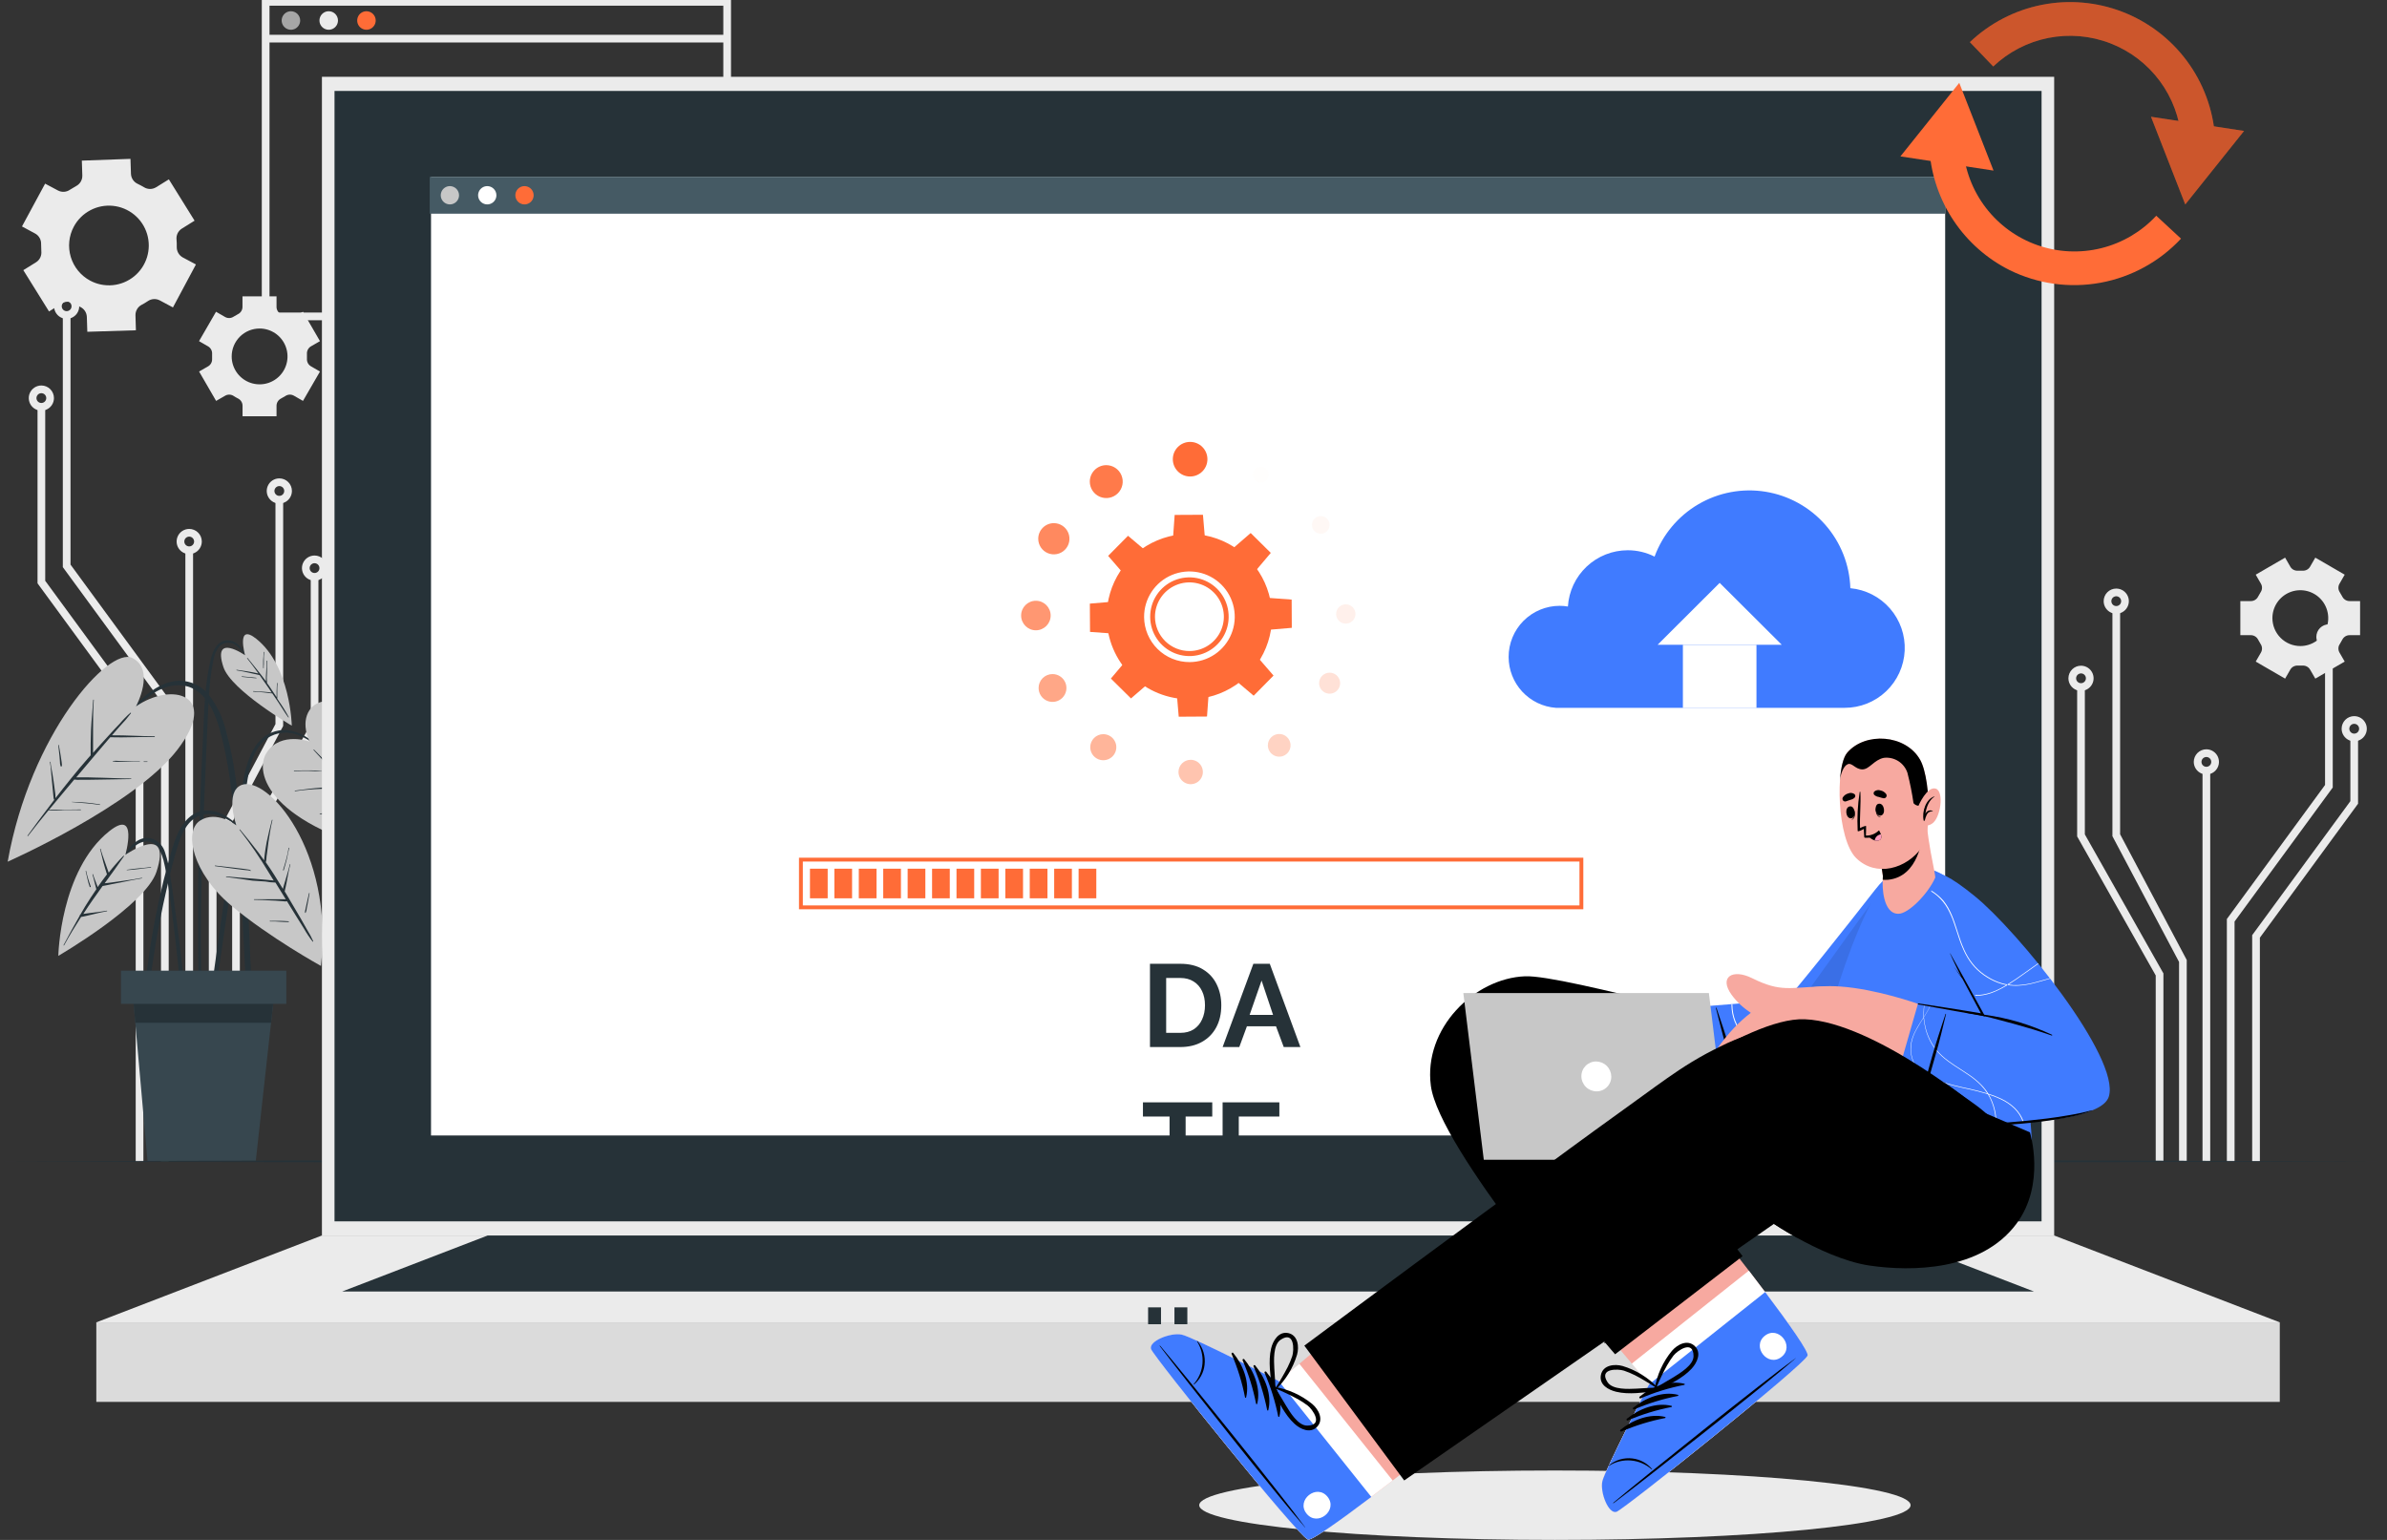 <svg width="310" height="200" viewBox="0 0 310 200" fill="none" xmlns="http://www.w3.org/2000/svg">
<rect x="0" y="0" width="310" height="200" fill="#333333" stroke="none"/>
<g clip-path="url(#clip0_1321_22230)">
<path d="M94.436 0.239H34.5V41.092H94.436V0.239Z" stroke="#EBEBEB" stroke-miterlimit="10"/>
<path d="M38.984 2.662C38.984 2.9 38.914 3.132 38.782 3.33C38.65 3.527 38.462 3.682 38.242 3.773C38.023 3.864 37.781 3.887 37.548 3.841C37.315 3.795 37.1 3.68 36.932 3.512C36.764 3.344 36.65 3.13 36.603 2.896C36.557 2.663 36.581 2.422 36.672 2.202C36.763 1.982 36.917 1.794 37.114 1.662C37.312 1.53 37.544 1.46 37.782 1.46C38.101 1.46 38.407 1.586 38.632 1.812C38.858 2.037 38.984 2.343 38.984 2.662Z" fill="#A6A6A6"/>
<path d="M43.893 2.662C43.893 2.9 43.822 3.132 43.69 3.33C43.558 3.527 43.37 3.682 43.151 3.773C42.931 3.864 42.689 3.887 42.456 3.841C42.223 3.795 42.008 3.68 41.84 3.512C41.672 3.344 41.558 3.13 41.511 2.896C41.465 2.663 41.489 2.421 41.58 2.202C41.671 1.982 41.825 1.794 42.023 1.662C42.22 1.53 42.453 1.46 42.69 1.46C42.849 1.459 43.005 1.49 43.151 1.55C43.297 1.61 43.43 1.699 43.542 1.81C43.654 1.922 43.742 2.055 43.802 2.201C43.862 2.347 43.893 2.504 43.893 2.662Z" fill="#EBEBEB"/>
<path d="M48.793 2.662C48.793 2.9 48.722 3.132 48.59 3.33C48.458 3.527 48.27 3.682 48.051 3.773C47.831 3.864 47.59 3.887 47.356 3.841C47.123 3.795 46.909 3.68 46.741 3.512C46.573 3.344 46.458 3.13 46.412 2.896C46.365 2.663 46.389 2.422 46.48 2.202C46.571 1.982 46.725 1.794 46.923 1.662C47.121 1.53 47.353 1.46 47.591 1.46C47.91 1.46 48.215 1.586 48.441 1.812C48.666 2.037 48.793 2.343 48.793 2.662Z" fill="#FF6C37"/>
<path d="M34.5 5.018H94.436" stroke="#EBEBEB" stroke-miterlimit="10"/>
<path d="M21.41 150.846V90.9L8.658 73.493V40.897" stroke="#EBEBEB" stroke-miterlimit="10"/>
<path d="M9.79 39.785C9.788 40.01 9.72 40.228 9.594 40.414C9.468 40.599 9.29 40.744 9.082 40.828C8.874 40.912 8.646 40.933 8.426 40.888C8.206 40.843 8.005 40.733 7.847 40.574C7.689 40.414 7.583 40.211 7.54 39.991C7.498 39.771 7.521 39.543 7.608 39.336C7.695 39.129 7.841 38.953 8.029 38.829C8.216 38.705 8.435 38.639 8.66 38.641C8.809 38.64 8.957 38.67 9.096 38.728C9.234 38.786 9.359 38.87 9.464 38.977C9.569 39.083 9.652 39.209 9.708 39.348C9.764 39.487 9.792 39.636 9.79 39.785Z" stroke="#EBEBEB" stroke-miterlimit="10"/>
<path d="M18.124 150.846V92.999L5.373 75.597V52.818" stroke="#EBEBEB" stroke-miterlimit="10"/>
<path d="M6.507 51.707C6.506 51.931 6.438 52.151 6.313 52.337C6.187 52.523 6.009 52.668 5.801 52.753C5.593 52.838 5.364 52.859 5.144 52.814C4.924 52.769 4.722 52.66 4.564 52.5C4.406 52.34 4.299 52.136 4.257 51.916C4.214 51.695 4.238 51.467 4.326 51.26C4.414 51.053 4.561 50.876 4.748 50.753C4.936 50.63 5.156 50.565 5.381 50.566C5.682 50.569 5.969 50.69 6.18 50.904C6.391 51.118 6.508 51.406 6.507 51.707Z" stroke="#EBEBEB" stroke-miterlimit="10"/>
<path d="M24.574 150.846V71.461" stroke="#EBEBEB" stroke-miterlimit="10"/>
<path d="M25.708 70.33C25.708 70.555 25.642 70.774 25.517 70.961C25.392 71.148 25.215 71.293 25.007 71.379C24.8 71.465 24.572 71.488 24.351 71.444C24.131 71.4 23.929 71.292 23.77 71.133C23.611 70.974 23.503 70.772 23.459 70.552C23.416 70.332 23.438 70.103 23.524 69.896C23.61 69.688 23.755 69.511 23.942 69.386C24.129 69.262 24.348 69.195 24.573 69.195C24.874 69.195 25.163 69.315 25.376 69.528C25.589 69.74 25.708 70.029 25.708 70.33Z" stroke="#EBEBEB" stroke-miterlimit="10"/>
<path d="M27.621 150.846V110.497L36.275 94.168V64.897" stroke="#EBEBEB" stroke-miterlimit="10"/>
<path d="M37.411 63.766C37.411 63.991 37.345 64.21 37.22 64.397C37.095 64.584 36.918 64.729 36.711 64.815C36.503 64.901 36.275 64.924 36.054 64.88C35.834 64.836 35.632 64.728 35.473 64.569C35.314 64.41 35.206 64.208 35.162 63.988C35.119 63.767 35.141 63.539 35.227 63.332C35.313 63.124 35.459 62.947 35.645 62.822C35.832 62.697 36.051 62.631 36.276 62.631C36.425 62.63 36.573 62.659 36.711 62.716C36.849 62.773 36.975 62.856 37.08 62.962C37.186 63.068 37.269 63.193 37.326 63.331C37.383 63.469 37.412 63.617 37.411 63.766Z" stroke="#EBEBEB" stroke-miterlimit="10"/>
<path d="M30.65 150.846V112.243L40.854 94.192V74.91" stroke="#EBEBEB" stroke-miterlimit="10"/>
<path d="M41.986 73.779C41.986 74.004 41.921 74.225 41.796 74.412C41.672 74.599 41.495 74.746 41.287 74.832C41.079 74.919 40.851 74.942 40.63 74.898C40.409 74.854 40.206 74.746 40.047 74.587C39.888 74.428 39.78 74.225 39.736 74.004C39.693 73.784 39.716 73.555 39.802 73.347C39.889 73.14 40.035 72.963 40.222 72.838C40.41 72.714 40.63 72.648 40.855 72.649C41.154 72.65 41.441 72.77 41.653 72.981C41.865 73.193 41.984 73.48 41.986 73.779Z" stroke="#EBEBEB" stroke-miterlimit="10"/>
<path d="M289.703 150.846V119.523L302.454 102.116V83.831" stroke="#EBEBEB" stroke-miterlimit="10"/>
<path d="M301.324 82.719C301.324 82.944 301.391 83.164 301.516 83.35C301.641 83.537 301.818 83.683 302.026 83.769C302.234 83.854 302.462 83.876 302.683 83.832C302.903 83.788 303.106 83.68 303.264 83.52C303.423 83.361 303.53 83.158 303.574 82.938C303.617 82.717 303.594 82.489 303.507 82.281C303.42 82.074 303.274 81.897 303.087 81.773C302.9 81.649 302.68 81.583 302.455 81.584C302.306 81.584 302.159 81.613 302.021 81.67C301.884 81.727 301.759 81.811 301.654 81.917C301.549 82.022 301.465 82.147 301.409 82.285C301.352 82.423 301.324 82.57 301.324 82.719Z" stroke="#EBEBEB" stroke-miterlimit="10"/>
<path d="M292.99 150.846V121.622L305.742 104.219V95.752" stroke="#EBEBEB" stroke-miterlimit="10"/>
<path d="M304.607 94.64C304.606 94.865 304.672 95.085 304.796 95.272C304.921 95.46 305.098 95.606 305.305 95.693C305.512 95.779 305.741 95.803 305.961 95.759C306.182 95.716 306.385 95.608 306.544 95.45C306.703 95.291 306.812 95.089 306.856 94.868C306.9 94.648 306.878 94.42 306.792 94.212C306.706 94.004 306.561 93.826 306.374 93.701C306.187 93.576 305.968 93.51 305.743 93.51C305.594 93.509 305.446 93.538 305.309 93.594C305.171 93.651 305.046 93.734 304.94 93.839C304.835 93.944 304.751 94.069 304.694 94.207C304.637 94.344 304.607 94.492 304.607 94.64Z" stroke="#EBEBEB" stroke-miterlimit="10"/>
<path d="M286.541 150.846V100.083" stroke="#EBEBEB" stroke-miterlimit="10"/>
<path d="M285.406 98.953C285.406 99.177 285.473 99.397 285.598 99.584C285.722 99.77 285.9 99.916 286.107 100.002C286.315 100.088 286.543 100.11 286.763 100.066C286.983 100.023 287.186 99.915 287.344 99.756C287.503 99.597 287.611 99.395 287.655 99.174C287.699 98.954 287.676 98.726 287.591 98.518C287.505 98.311 287.359 98.134 287.172 98.009C286.986 97.884 286.766 97.817 286.542 97.817C286.24 97.817 285.952 97.937 285.739 98.15C285.526 98.363 285.406 98.652 285.406 98.953Z" stroke="#EBEBEB" stroke-miterlimit="10"/>
<path d="M283.493 150.846V124.809L274.84 108.479V79.208" stroke="#EBEBEB" stroke-miterlimit="10"/>
<path d="M273.703 78.078C273.703 78.302 273.77 78.522 273.895 78.709C274.02 78.896 274.197 79.041 274.405 79.127C274.613 79.213 274.841 79.235 275.062 79.191C275.282 79.147 275.484 79.038 275.643 78.879C275.802 78.719 275.909 78.517 275.953 78.296C275.996 78.076 275.973 77.847 275.886 77.64C275.799 77.432 275.653 77.255 275.466 77.131C275.278 77.007 275.059 76.941 274.834 76.942C274.685 76.942 274.537 76.972 274.4 77.029C274.262 77.086 274.138 77.169 274.033 77.275C273.928 77.38 273.844 77.506 273.788 77.643C273.731 77.781 273.703 77.929 273.703 78.078Z" stroke="#EBEBEB" stroke-miterlimit="10"/>
<path d="M280.464 150.846V126.555L270.26 108.503V89.221" stroke="#EBEBEB" stroke-miterlimit="10"/>
<path d="M269.125 88.091C269.124 88.315 269.19 88.535 269.314 88.723C269.438 88.91 269.615 89.056 269.823 89.143C270.03 89.23 270.258 89.253 270.479 89.21C270.699 89.166 270.902 89.058 271.061 88.9C271.221 88.741 271.329 88.539 271.374 88.319C271.418 88.098 271.396 87.87 271.31 87.662C271.224 87.454 271.078 87.277 270.892 87.152C270.705 87.027 270.485 86.96 270.26 86.96C269.96 86.961 269.673 87.081 269.461 87.292C269.248 87.504 269.128 87.791 269.125 88.091Z" stroke="#EBEBEB" stroke-miterlimit="10"/>
<path d="M8.006 39.408C8.242 39.263 8.515 39.187 8.793 39.187C9.07 39.187 9.343 39.263 9.58 39.408L9.985 39.642L10.4 39.852C10.653 39.966 10.87 40.148 11.025 40.378C11.18 40.608 11.268 40.877 11.278 41.154L11.34 43.091L17.651 42.896L17.594 40.959C17.586 40.68 17.655 40.405 17.795 40.164C17.935 39.922 18.14 39.725 18.386 39.594C18.662 39.45 18.929 39.291 19.187 39.117C19.414 38.957 19.681 38.863 19.958 38.846C20.235 38.828 20.512 38.887 20.757 39.017L22.46 39.928L25.446 34.347L23.738 33.436C23.495 33.302 23.294 33.104 23.156 32.863C23.018 32.623 22.949 32.349 22.956 32.072C22.964 31.753 22.954 31.435 22.927 31.117C22.896 30.837 22.945 30.554 23.068 30.301C23.192 30.048 23.384 29.834 23.624 29.686L25.27 28.661L21.93 23.294L20.275 24.32C20.039 24.465 19.767 24.542 19.49 24.542C19.213 24.542 18.942 24.465 18.706 24.32C18.572 24.238 18.439 24.162 18.3 24.091C18.162 24.019 18.028 23.948 17.885 23.881C17.632 23.766 17.416 23.583 17.261 23.352C17.106 23.121 17.018 22.852 17.007 22.574L16.945 20.632L10.629 20.861L10.691 22.798C10.699 23.076 10.629 23.35 10.489 23.59C10.349 23.831 10.145 24.027 9.899 24.157C9.623 24.31 9.356 24.477 9.098 24.634C8.872 24.795 8.605 24.89 8.328 24.909C8.051 24.927 7.774 24.869 7.529 24.739L5.859 23.852L2.854 29.41L4.557 30.326C4.8 30.457 5.002 30.654 5.141 30.894C5.279 31.134 5.347 31.408 5.339 31.685C5.339 32.003 5.348 32.321 5.368 32.639C5.398 32.919 5.349 33.202 5.226 33.455C5.103 33.709 4.91 33.922 4.671 34.07L3.03 35.087L6.369 40.453L8.006 39.408ZM9.585 29.438C10.068 28.536 10.808 27.797 11.712 27.316C12.615 26.834 13.641 26.631 14.659 26.733C15.678 26.834 16.644 27.236 17.434 27.886C18.225 28.536 18.805 29.406 19.101 30.386C19.397 31.366 19.396 32.411 19.098 33.391C18.8 34.37 18.218 35.239 17.426 35.888C16.634 36.536 15.668 36.935 14.649 37.035C13.63 37.134 12.605 36.929 11.703 36.446C10.493 35.797 9.591 34.694 9.194 33.38C8.797 32.066 8.937 30.649 9.585 29.438Z" fill="#EBEBEB"/>
<path d="M297.446 86.96C297.543 86.796 297.683 86.661 297.851 86.57C298.019 86.48 298.209 86.436 298.4 86.445C298.509 86.445 298.619 86.445 298.729 86.445C298.839 86.445 298.948 86.445 299.053 86.445C299.244 86.436 299.434 86.479 299.602 86.57C299.77 86.66 299.91 86.795 300.007 86.96L300.69 88.138L304.506 85.925L303.828 84.751C303.732 84.582 303.684 84.388 303.691 84.192C303.697 83.997 303.758 83.807 303.867 83.645C303.987 83.461 304.096 83.272 304.196 83.077C304.284 82.9 304.421 82.752 304.589 82.649C304.758 82.546 304.952 82.493 305.15 82.495H306.505V78.068H305.15C304.952 78.07 304.758 78.017 304.589 77.914C304.421 77.811 304.284 77.663 304.196 77.486C304.096 77.291 303.987 77.101 303.867 76.918C303.758 76.757 303.697 76.567 303.69 76.373C303.684 76.178 303.731 75.985 303.828 75.816L304.506 74.638L300.69 72.425L300.007 73.608C299.91 73.772 299.77 73.906 299.602 73.996C299.433 74.086 299.244 74.128 299.053 74.118H298.4C298.209 74.129 298.018 74.086 297.85 73.995C297.681 73.904 297.542 73.769 297.446 73.603L296.768 72.425L292.952 74.638L293.629 75.812C293.726 75.981 293.774 76.173 293.767 76.368C293.761 76.563 293.7 76.752 293.591 76.913C293.473 77.101 293.364 77.292 293.262 77.486C293.173 77.663 293.037 77.811 292.868 77.914C292.7 78.017 292.506 78.07 292.308 78.068H290.953V82.495H292.308C292.506 82.493 292.7 82.546 292.868 82.649C293.037 82.752 293.173 82.9 293.262 83.077C293.364 83.271 293.473 83.462 293.591 83.649C293.7 83.811 293.761 84 293.767 84.195C293.774 84.39 293.726 84.582 293.629 84.751L292.952 85.925L296.768 88.138L297.446 86.96ZM295.118 80.281C295.118 79.565 295.33 78.864 295.728 78.268C296.127 77.672 296.693 77.207 297.355 76.932C298.017 76.658 298.746 76.586 299.449 76.725C300.152 76.865 300.798 77.21 301.305 77.716C301.812 78.223 302.158 78.868 302.298 79.571C302.439 80.274 302.368 81.003 302.094 81.666C301.82 82.328 301.356 82.895 300.761 83.294C300.165 83.693 299.465 83.906 298.748 83.907C297.786 83.907 296.863 83.525 296.183 82.845C295.502 82.166 295.119 81.243 295.118 80.281Z" fill="#EBEBEB"/>
<path d="M27.031 44.99C27.198 45.09 27.335 45.234 27.426 45.406C27.517 45.579 27.558 45.773 27.546 45.968C27.546 46.078 27.546 46.187 27.546 46.292C27.546 46.397 27.546 46.512 27.546 46.621C27.555 46.812 27.513 47.001 27.423 47.169C27.333 47.337 27.199 47.478 27.035 47.575L25.857 48.253L28.066 52.069L29.244 51.392C29.413 51.295 29.606 51.247 29.801 51.254C29.995 51.26 30.184 51.321 30.346 51.43C30.531 51.551 30.721 51.66 30.919 51.759C31.095 51.848 31.244 51.984 31.346 52.153C31.449 52.321 31.503 52.516 31.501 52.713V54.068H35.913V52.713C35.911 52.516 35.965 52.321 36.067 52.153C36.17 51.984 36.319 51.848 36.495 51.759C36.692 51.657 36.883 51.548 37.068 51.43C37.23 51.321 37.419 51.26 37.613 51.254C37.808 51.247 38.001 51.295 38.17 51.392L39.348 52.069L41.557 48.253L40.378 47.571C40.213 47.474 40.078 47.334 39.987 47.166C39.897 46.998 39.853 46.807 39.863 46.617C39.863 46.507 39.863 46.397 39.863 46.287C39.863 46.178 39.863 46.073 39.863 45.963C39.851 45.769 39.893 45.574 39.984 45.402C40.075 45.229 40.211 45.085 40.378 44.985L41.557 44.308L39.348 40.491L38.174 41.169C38.005 41.266 37.813 41.314 37.618 41.307C37.423 41.3 37.234 41.239 37.072 41.131C36.886 41.011 36.693 40.901 36.495 40.801C36.319 40.713 36.17 40.577 36.067 40.408C35.965 40.239 35.911 40.045 35.913 39.847V38.493H31.491V39.847C31.493 40.045 31.44 40.239 31.337 40.408C31.234 40.577 31.086 40.713 30.909 40.801C30.711 40.901 30.518 41.011 30.332 41.131C30.17 41.239 29.981 41.3 29.786 41.307C29.592 41.314 29.399 41.266 29.23 41.169L28.056 40.491L25.848 44.308L27.031 44.99ZM33.709 42.667C34.427 42.666 35.128 42.878 35.725 43.275C36.322 43.673 36.787 44.239 37.062 44.901C37.337 45.564 37.41 46.293 37.27 46.997C37.131 47.7 36.786 48.347 36.279 48.854C35.773 49.362 35.127 49.707 34.423 49.848C33.72 49.988 32.99 49.916 32.328 49.642C31.665 49.368 31.099 48.903 30.7 48.307C30.301 47.711 30.089 47.01 30.089 46.292C30.089 45.331 30.47 44.41 31.149 43.73C31.828 43.05 32.749 42.668 33.709 42.667Z" fill="#EBEBEB"/>
<path d="M42.685 98.132C40.872 96.358 38.53 94.211 35.758 94.974C33.153 95.695 32.156 98.543 31.689 100.909C31.088 103.967 30.62 107.053 30.134 110.125C29.647 113.197 29.18 116.327 28.736 119.456C28.485 121.212 28.237 122.961 27.992 124.704C27.868 125.581 27.744 126.464 27.625 127.342C27.505 128.219 27.357 129.064 27.314 129.932C27.314 130.209 27.734 130.252 27.791 129.984C28.13 128.52 28.268 126.998 28.483 125.51C28.698 124.021 28.917 122.519 29.132 121.021C29.566 118.049 30.019 115.082 30.463 112.114C30.907 109.147 31.374 106.175 31.851 103.208C32.252 100.694 32.443 97.565 34.67 95.909C35.275 95.493 35.976 95.238 36.706 95.17C37.437 95.101 38.173 95.221 38.845 95.518C40.309 96.076 41.483 97.126 42.632 98.166C42.638 98.168 42.644 98.169 42.65 98.168C42.656 98.168 42.662 98.166 42.667 98.163C42.672 98.159 42.676 98.155 42.68 98.15C42.683 98.144 42.684 98.138 42.685 98.132Z" fill="#263238"/>
<path d="M40.205 96.315C40.205 96.315 36.498 94.984 34.671 97.689C32.844 100.394 35.029 107.263 51.893 111.146C51.401 105.867 50.031 100.708 47.838 95.881C44.222 88.014 37.777 91.001 40.205 96.315Z" fill="#C7C7C7"/>
<path d="M50.924 110.02C50.669 109.547 50.386 109.09 50.075 108.651C49.793 108.217 49.507 107.783 49.221 107.354C49.006 107.029 48.782 106.71 48.562 106.4C48.562 106.323 48.562 106.242 48.591 106.161L48.648 105.722C48.691 105.407 48.739 105.092 48.782 104.768C48.825 104.444 48.882 104.138 48.944 103.814C48.983 103.477 49.057 103.144 49.163 102.822C49.163 102.774 49.097 102.75 49.092 102.822C49.055 103.011 49.004 103.198 48.939 103.38L48.825 103.804C48.744 104.124 48.667 104.448 48.596 104.758C48.524 105.069 48.472 105.355 48.419 105.655C48.395 105.798 48.376 105.942 48.357 106.085C48.057 105.66 47.747 105.236 47.432 104.816C46.535 103.637 45.59 102.502 44.608 101.395C44.61 101.384 44.61 101.373 44.608 101.362C44.698 99.592 44.655 97.837 45.047 96.115C45.047 96.067 44.989 96.038 44.975 96.086C44.535 97.731 44.328 99.43 44.36 101.133C44.011 100.742 43.654 100.351 43.296 99.964C42.475 99.083 41.637 98.215 40.782 97.36C40.748 97.326 40.691 97.36 40.725 97.412C42.156 98.943 43.496 100.537 44.813 102.182C43.783 102.166 42.752 102.204 41.726 102.297C40.586 102.383 39.451 102.526 38.316 102.683C38.305 102.683 38.296 102.687 38.288 102.695C38.281 102.702 38.277 102.711 38.277 102.722C38.277 102.732 38.281 102.741 38.288 102.749C38.296 102.756 38.305 102.76 38.316 102.76C39.444 102.596 40.581 102.494 41.722 102.454C42.824 102.407 43.916 102.454 45.018 102.454C45.729 103.337 46.449 104.219 47.122 105.116H46.191C45.676 105.116 45.166 105.164 44.655 105.207C43.607 105.294 42.566 105.453 41.54 105.684C41.533 105.687 41.527 105.692 41.522 105.698C41.518 105.704 41.515 105.712 41.515 105.72C41.515 105.728 41.518 105.735 41.522 105.742C41.527 105.748 41.533 105.753 41.54 105.756C42.575 105.641 43.615 105.541 44.655 105.507C45.156 105.507 45.652 105.507 46.148 105.507H46.926C47.069 105.529 47.214 105.516 47.351 105.469C47.828 106.061 48.257 106.648 48.706 107.239C49.063 107.716 49.416 108.193 49.764 108.67C50.113 109.147 50.442 109.696 50.833 110.154C50.851 110.166 50.873 110.17 50.894 110.166C50.915 110.162 50.933 110.15 50.945 110.132C50.957 110.115 50.962 110.093 50.958 110.072C50.954 110.051 50.941 110.032 50.924 110.02Z" fill="#263238"/>
<path d="M41.817 100.145C41.219 100.069 40.617 100.041 40.014 100.06C39.413 100.06 38.807 100.06 38.206 100.098C38.196 100.098 38.186 100.102 38.179 100.109C38.172 100.116 38.168 100.126 38.168 100.136C38.168 100.146 38.172 100.156 38.179 100.163C38.186 100.17 38.196 100.174 38.206 100.174C38.817 100.131 39.427 100.117 40.038 100.126C40.649 100.136 41.221 100.193 41.808 100.179L41.817 100.145Z" fill="#263238"/>
<path d="M47.111 101.505C47.178 100.933 47.249 100.351 47.373 99.783C47.373 99.773 47.37 99.763 47.362 99.756C47.355 99.749 47.346 99.745 47.335 99.745C47.325 99.745 47.316 99.749 47.308 99.756C47.301 99.763 47.297 99.773 47.297 99.783C47.211 100.351 47.102 100.914 47.02 101.481C46.978 101.763 46.939 102.049 46.901 102.335C46.853 102.599 46.83 102.868 46.834 103.137C46.838 103.147 46.844 103.157 46.853 103.163C46.862 103.17 46.873 103.173 46.885 103.173C46.896 103.173 46.907 103.17 46.916 103.163C46.925 103.157 46.931 103.147 46.935 103.137C46.985 102.872 47.013 102.604 47.02 102.335C47.044 102.054 47.078 101.782 47.111 101.505Z" fill="#263238"/>
<path d="M46 95.127C45.852 95.685 45.705 96.253 45.604 96.825C45.552 97.112 45.504 97.403 45.466 97.694C45.414 97.975 45.395 98.261 45.409 98.547C45.409 98.554 45.411 98.56 45.416 98.564C45.42 98.569 45.426 98.571 45.433 98.571C45.439 98.571 45.445 98.569 45.45 98.564C45.454 98.56 45.456 98.554 45.456 98.547C45.523 98.28 45.566 98.007 45.585 97.732C45.623 97.455 45.666 97.174 45.714 96.897C45.819 96.305 45.924 95.723 46.072 95.146C46.072 95.138 46.069 95.129 46.064 95.123C46.059 95.116 46.052 95.111 46.044 95.109C46.035 95.106 46.027 95.107 46.019 95.11C46.011 95.114 46.005 95.12 46 95.127Z" fill="#263238"/>
<path d="M24.042 129.331C23.947 128.267 23.841 127.208 23.732 126.144C23.512 124.045 23.255 121.951 22.973 119.857C22.692 117.763 22.425 115.678 22.086 113.598C21.964 112.626 21.748 111.667 21.442 110.736C21.333 110.339 21.134 109.973 20.861 109.665C20.588 109.358 20.248 109.117 19.868 108.961C17.883 108.274 16.528 110.33 15.746 111.79C15.746 111.833 15.784 111.862 15.813 111.823C16.29 111.137 17.616 109.2 19.124 109.29C20.135 109.352 20.946 110.068 21.432 112.592C22.644 118.884 23.736 131.673 23.861 132.489C23.932 132.933 24.242 132.914 24.247 132.441C24.252 131.416 24.133 130.371 24.042 129.331Z" fill="#263238"/>
<path d="M16.28 111.022C16.28 111.022 18.017 104.902 14.181 107.964C7.798 113.059 7.574 124.145 7.574 124.145C7.574 124.145 18.918 117.558 20.326 113.212C22.429 106.738 16.28 111.022 16.28 111.022Z" fill="#C7C7C7"/>
<path d="M18.428 114.013C17.541 114.19 16.634 114.309 15.738 114.438L14.459 114.619C14.173 114.657 13.882 114.686 13.591 114.719C14.435 113.555 15.289 112.396 16.1 111.208C16.129 111.165 16.062 111.117 16.024 111.156C15.347 111.848 14.71 112.577 14.116 113.34C13.949 112.863 13.777 112.386 13.61 111.909C13.443 111.432 13.209 110.817 13.071 110.254C13.068 110.247 13.063 110.24 13.057 110.236C13.05 110.232 13.043 110.229 13.035 110.229C13.027 110.229 13.02 110.232 13.013 110.236C13.007 110.24 13.002 110.247 12.999 110.254C13.152 110.817 13.262 111.389 13.414 111.952C13.567 112.515 13.724 113.03 13.891 113.56C13.476 114.099 13.076 114.652 12.689 115.21C12.494 114.657 12.25 114.123 12.083 113.56C12.08 113.55 12.073 113.541 12.064 113.536C12.054 113.532 12.043 113.531 12.033 113.534C12.023 113.537 12.015 113.544 12.01 113.553C12.005 113.563 12.004 113.574 12.007 113.584C12.212 114.204 12.322 114.848 12.513 115.492C12.25 115.874 11.993 116.255 11.745 116.637C11.268 117.348 10.853 118.068 10.433 118.793C10.4 118.807 10.372 118.831 10.354 118.862C10.336 118.893 10.329 118.929 10.333 118.965C9.617 120.205 8.935 121.465 8.262 122.733C8.259 122.738 8.256 122.743 8.255 122.749C8.254 122.754 8.254 122.76 8.255 122.765C8.256 122.771 8.258 122.776 8.262 122.781C8.265 122.785 8.27 122.789 8.275 122.791C8.28 122.794 8.286 122.795 8.291 122.795C8.297 122.795 8.303 122.794 8.308 122.792C8.313 122.79 8.318 122.786 8.321 122.782C8.325 122.777 8.328 122.772 8.329 122.767C9.002 121.517 9.76 120.296 10.528 119.094C10.65 119.058 10.774 119.034 10.9 119.022L11.291 118.936C11.582 118.874 11.873 118.798 12.164 118.726C12.742 118.583 13.309 118.45 13.896 118.345C13.944 118.345 13.896 118.264 13.896 118.273C13.209 118.402 12.522 118.483 11.826 118.564C11.497 118.602 11.172 118.64 10.872 118.693H10.824C11.231 118.057 11.644 117.441 12.064 116.847C12.475 116.25 12.899 115.659 13.324 115.072C13.72 115.015 14.106 114.915 14.497 114.838L15.814 114.581C16.692 114.409 17.569 114.213 18.452 114.066C18.5 114.094 18.476 114.013 18.428 114.013Z" fill="#263238"/>
<path d="M11.61 114.633C11.558 114.471 11.51 114.309 11.458 114.156C11.351 113.819 11.264 113.477 11.195 113.131C11.195 113.083 11.114 113.102 11.124 113.131C11.2 113.479 11.281 113.822 11.358 114.166C11.43 114.513 11.529 114.854 11.653 115.187C11.661 115.201 11.674 115.212 11.69 115.218C11.705 115.224 11.722 115.225 11.738 115.22C11.753 115.215 11.767 115.204 11.776 115.191C11.785 115.177 11.789 115.16 11.787 115.144C11.734 114.967 11.668 114.81 11.61 114.633Z" fill="#263238"/>
<path d="M19.586 112.611C19.071 112.692 18.551 112.725 18.026 112.773C17.501 112.821 16.991 112.892 16.471 112.968C16.442 112.968 16.442 113.016 16.471 113.016C16.991 112.978 17.511 112.94 18.031 112.868C18.551 112.797 19.066 112.725 19.59 112.687C19.638 112.687 19.634 112.606 19.586 112.611Z" fill="#263238"/>
<path d="M32.39 121.574C32.185 117.066 31.913 112.568 31.436 108.074C31.212 105.837 30.959 103.604 30.644 101.395C30.366 99.208 29.934 97.043 29.351 94.917C28.953 93.262 28.22 91.706 27.195 90.347C26.691 89.684 26.026 89.16 25.263 88.826C24.5 88.492 23.664 88.359 22.835 88.439C20.864 88.682 19.271 89.922 17.897 91.277C16.356 92.79 14.944 94.445 13.518 96.048C13.155 96.458 12.798 96.868 12.44 97.283C12.411 97.321 12.464 97.374 12.497 97.336C13.895 95.733 15.359 94.173 16.862 92.684C18.265 91.306 19.724 89.822 21.633 89.236C22.535 88.944 23.503 88.921 24.418 89.169C25.148 89.397 25.805 89.812 26.327 90.371C27.424 91.511 28.034 93.052 28.473 94.54C29.685 98.686 30.119 103.032 30.567 107.311C31.044 111.661 31.335 116.021 31.555 120.386C31.774 124.751 31.946 129.173 32.371 133.548C32.423 134.087 32.49 134.626 32.562 135.165C32.605 135.528 33.167 135.528 33.139 135.165C32.8 130.633 32.571 126.106 32.39 121.574Z" fill="#263238"/>
<path d="M17.659 91.749C17.659 91.749 20.235 86.979 17.182 85.457C14.129 83.936 3.949 95.294 0.996 111.914C0.996 111.914 17.44 104.634 23.026 97.388C28.612 90.142 22.277 88.539 17.659 91.749Z" fill="#C7C7C7"/>
<path d="M20.077 95.623C18.231 95.623 16.385 95.485 14.539 95.499C14.882 95.098 15.23 94.702 15.579 94.306C16.092 93.779 16.57 93.218 17.01 92.627C17.01 92.589 16.981 92.537 16.943 92.565C16.446 93 15.984 93.472 15.559 93.977C15.082 94.454 14.634 94.965 14.176 95.461C13.47 96.224 12.778 97.002 12.087 97.779C12.087 97.703 12.087 97.627 12.087 97.555C12.087 97.231 12.087 96.906 12.087 96.601C12.087 95.976 12.087 95.351 12.087 94.722C12.087 93.453 12.087 92.174 12.182 90.905C12.182 90.858 12.11 90.858 12.106 90.905C12.02 92.179 11.886 93.448 11.824 94.722C11.796 95.346 11.781 95.971 11.772 96.601C11.772 96.925 11.772 97.25 11.772 97.555C11.772 97.727 11.772 97.918 11.772 98.099C11.667 98.218 11.552 98.338 11.447 98.462C9.973 100.145 8.585 101.887 7.202 103.661C7.202 103.566 7.202 103.466 7.202 103.37C7.202 103.175 7.159 102.979 7.14 102.784C7.092 102.359 7.035 101.934 6.968 101.515C6.901 101.095 6.849 100.723 6.782 100.327C6.715 99.931 6.596 99.43 6.562 98.981C6.565 98.976 6.565 98.969 6.565 98.963C6.564 98.957 6.562 98.951 6.558 98.946C6.554 98.941 6.55 98.937 6.544 98.934C6.539 98.931 6.533 98.93 6.527 98.93C6.521 98.93 6.514 98.931 6.509 98.934C6.504 98.937 6.499 98.941 6.495 98.946C6.492 98.951 6.49 98.957 6.489 98.963C6.488 98.969 6.489 98.976 6.491 98.981C6.566 99.428 6.617 99.879 6.644 100.332L6.758 101.553C6.791 101.963 6.83 102.368 6.873 102.774L6.93 103.361C6.93 103.461 6.954 103.556 6.963 103.657C6.972 103.738 7 103.816 7.044 103.885C6.811 104.191 6.567 104.496 6.343 104.806C5.389 106.037 4.492 107.287 3.576 108.532C3.548 108.57 3.605 108.627 3.633 108.584C4.502 107.454 5.394 106.347 6.295 105.245C6.973 105.274 7.664 105.245 8.342 105.212C9.019 105.178 9.773 105.212 10.479 105.212C10.527 105.212 10.527 105.131 10.479 105.135L8.337 105.159C7.688 105.159 7.025 105.131 6.376 105.159C7.168 104.205 7.974 103.251 8.762 102.297C9.053 101.944 9.348 101.596 9.644 101.247C9.917 101.286 10.194 101.295 10.469 101.276H11.424L13.246 101.247C14.5 101.247 15.755 101.185 17.01 101.185C17.02 101.185 17.029 101.181 17.037 101.174C17.044 101.167 17.048 101.157 17.048 101.147C17.048 101.137 17.044 101.127 17.037 101.12C17.029 101.113 17.02 101.109 17.01 101.109C15.75 101.109 14.496 101.038 13.241 101.009C12.63 101.009 12.025 100.971 11.414 100.961H10.46C10.279 100.961 10.088 100.961 9.897 100.961L11.972 98.509C11.989 98.498 12.003 98.481 12.01 98.462C12.683 97.67 13.355 96.873 14.038 96.076C14.133 95.967 14.229 95.862 14.319 95.752C16.227 95.814 18.136 95.685 20.044 95.723C20.13 95.699 20.13 95.623 20.077 95.623Z" fill="#263238"/>
<path d="M19.134 98.891H18.686C18.681 98.891 18.677 98.892 18.673 98.893C18.669 98.895 18.665 98.897 18.662 98.901C18.659 98.904 18.657 98.907 18.655 98.912C18.653 98.915 18.652 98.92 18.652 98.924C18.652 98.929 18.653 98.933 18.655 98.937C18.657 98.941 18.659 98.945 18.662 98.948C18.665 98.951 18.669 98.953 18.673 98.955C18.677 98.957 18.681 98.958 18.686 98.958H19.129C19.136 98.955 19.141 98.95 19.145 98.945C19.149 98.939 19.151 98.933 19.152 98.926C19.152 98.919 19.151 98.912 19.148 98.906C19.145 98.9 19.14 98.895 19.134 98.891Z" fill="#263238"/>
<path d="M18.136 98.896C17.544 98.896 16.953 98.896 16.361 98.862L15.474 98.834C15.2 98.798 14.923 98.798 14.649 98.834C14.62 98.834 14.625 98.881 14.649 98.886C14.922 98.941 15.201 98.96 15.479 98.943H16.366C16.957 98.943 17.549 98.943 18.141 98.943C18.188 98.972 18.188 98.9 18.136 98.896Z" fill="#263238"/>
<path d="M12.97 104.472C11.767 104.272 10.55 104.162 9.33 104.143C9.33 104.143 9.33 104.167 9.33 104.172C10.542 104.286 11.749 104.348 12.951 104.544C13.013 104.529 13.013 104.472 12.97 104.472Z" fill="#263238"/>
<path d="M8.024 99.158C8.024 99.053 8 98.943 7.986 98.838C7.957 98.6 7.919 98.361 7.881 98.128C7.809 97.674 7.733 97.226 7.647 96.778C7.647 96.735 7.566 96.744 7.571 96.778C7.628 97.255 7.68 97.732 7.723 98.175L7.78 98.862C7.774 99.082 7.805 99.301 7.871 99.511C7.881 99.525 7.894 99.537 7.91 99.544C7.925 99.551 7.943 99.553 7.96 99.55C7.977 99.548 7.993 99.541 8.006 99.529C8.019 99.518 8.028 99.504 8.033 99.487C8.05 99.378 8.047 99.266 8.024 99.158Z" fill="#263238"/>
<path d="M32.228 85.629C31.637 84.532 30.888 83.087 29.419 83.177C28.207 83.253 27.658 84.494 27.401 85.515C26.599 88.682 26.542 92.017 26.389 95.261C26.055 102.116 25.76 108.98 25.717 115.84C25.717 117.748 25.717 119.657 25.717 121.565C25.717 123.501 25.717 125.457 25.85 127.394C25.85 127.432 25.865 127.469 25.892 127.495C25.919 127.522 25.956 127.537 25.994 127.537C26.031 127.537 26.068 127.522 26.095 127.495C26.122 127.469 26.137 127.432 26.137 127.394C26.137 125.734 26.089 124.055 26.084 122.414C26.079 120.773 26.084 119.175 26.113 117.558C26.167 114.275 26.254 110.995 26.375 107.716C26.499 104.458 26.642 101.2 26.781 97.942C26.847 96.313 26.917 94.685 26.991 93.057C27.062 91.482 27.129 89.903 27.31 88.334C27.41 87.456 27.539 86.574 27.725 85.71C27.817 85.067 28.079 84.459 28.484 83.95C28.764 83.674 29.134 83.507 29.526 83.479C29.919 83.451 30.309 83.564 30.626 83.797C31.298 84.282 31.825 84.942 32.147 85.705C32.185 85.715 32.252 85.672 32.228 85.629Z" fill="#263238"/>
<path d="M31.828 85.104C31.828 85.104 30.621 80.84 33.292 82.972C37.738 86.526 37.895 94.249 37.895 94.249C37.895 94.249 29.991 89.655 29.008 86.617C27.544 82.118 31.828 85.104 31.828 85.104Z" fill="#C7C7C7"/>
<path d="M36.23 91.082C36.159 90.962 36.083 90.848 36.006 90.733C36.016 90.611 36.016 90.488 36.006 90.366C36.006 90.185 36.006 89.999 36.006 89.817C36.006 89.455 36.006 89.097 36.044 88.735C36.044 88.687 35.968 88.692 35.968 88.735C35.949 89.088 35.935 89.441 35.925 89.794C35.925 89.97 35.925 90.147 35.925 90.323C35.925 90.395 35.925 90.471 35.925 90.552C35.615 90.075 35.295 89.598 34.971 89.121C34.876 88.983 34.775 88.854 34.68 88.716C34.637 88.252 34.637 87.786 34.68 87.323C34.68 86.846 34.68 86.335 34.709 85.839C34.709 85.829 34.705 85.819 34.697 85.812C34.69 85.805 34.681 85.801 34.67 85.801C34.66 85.801 34.651 85.805 34.644 85.812C34.636 85.819 34.632 85.829 34.632 85.839C34.632 86.354 34.594 86.869 34.566 87.385C34.535 87.751 34.525 88.119 34.537 88.487C33.774 87.451 32.963 86.45 32.152 85.457C32.152 85.424 32.066 85.457 32.094 85.505C32.6 86.144 33.087 86.803 33.564 87.471C32.61 87.256 31.689 87.127 30.744 86.993C30.697 86.993 30.678 87.06 30.744 87.065C31.746 87.218 32.729 87.471 33.716 87.685C34.093 88.215 34.47 88.754 34.837 89.288C34.99 89.507 35.138 89.732 35.286 89.951H35.248C35.143 89.951 35.043 89.918 34.938 89.908C34.718 89.879 34.499 89.865 34.279 89.846C33.802 89.808 33.368 89.784 32.91 89.76C32.862 89.76 32.867 89.837 32.91 89.837C33.359 89.837 33.807 89.884 34.251 89.932C34.489 89.956 34.728 89.989 34.962 90.018L35.267 90.051H35.357C35.61 90.423 35.868 90.795 36.116 91.172C36.564 91.831 36.965 92.537 37.437 93.176C37.443 93.181 37.451 93.184 37.459 93.185C37.467 93.186 37.475 93.184 37.482 93.18C37.489 93.175 37.495 93.169 37.498 93.161C37.501 93.154 37.501 93.146 37.499 93.138C37.119 92.427 36.695 91.74 36.23 91.082Z" fill="#263238"/>
<path d="M34.265 86.264C34.265 86.097 34.265 85.93 34.265 85.763C34.255 85.414 34.27 85.065 34.308 84.718C34.31 84.712 34.311 84.706 34.31 84.7C34.309 84.694 34.307 84.688 34.303 84.683C34.3 84.678 34.295 84.674 34.29 84.671C34.284 84.668 34.278 84.666 34.272 84.666C34.266 84.666 34.26 84.668 34.254 84.671C34.249 84.674 34.244 84.678 34.241 84.683C34.237 84.688 34.235 84.694 34.234 84.7C34.233 84.706 34.234 84.712 34.236 84.718C34.236 85.061 34.198 85.405 34.179 85.753C34.179 85.925 34.179 86.097 34.179 86.268V86.507C34.167 86.589 34.167 86.673 34.179 86.755C34.179 86.764 34.182 86.772 34.189 86.778C34.195 86.785 34.203 86.788 34.212 86.788C34.221 86.788 34.23 86.785 34.236 86.778C34.242 86.772 34.246 86.764 34.246 86.755C34.258 86.679 34.258 86.602 34.246 86.526L34.265 86.264Z" fill="#263238"/>
<path d="M33.286 88.029C32.99 87.981 32.69 87.962 32.394 87.938C32.098 87.914 31.745 87.881 31.44 87.843C31.434 87.84 31.428 87.84 31.422 87.841C31.416 87.841 31.41 87.844 31.405 87.847C31.4 87.85 31.396 87.855 31.393 87.861C31.39 87.866 31.389 87.872 31.389 87.878C31.389 87.885 31.39 87.891 31.393 87.896C31.396 87.901 31.4 87.906 31.405 87.91C31.41 87.913 31.416 87.915 31.422 87.916C31.428 87.917 31.434 87.916 31.44 87.914C32.065 87.957 32.685 88.067 33.31 88.091C33.315 88.091 33.32 88.033 33.286 88.029Z" fill="#263238"/>
<path d="M32.409 108.389C30.749 107.144 29.256 105.35 27.019 105.264C25.173 105.188 23.88 106.581 23.14 108.126C22.771 108.949 22.469 109.801 22.239 110.674C21.905 111.841 21.587 113.015 21.285 114.194C20.707 116.508 20.211 118.85 19.806 121.202C19.582 122.514 19.372 123.835 19.205 125.157C18.995 126.496 18.866 127.847 18.818 129.202C18.819 129.254 18.838 129.304 18.873 129.342C18.908 129.38 18.955 129.404 19.007 129.409C19.058 129.415 19.11 129.401 19.151 129.371C19.193 129.34 19.222 129.296 19.233 129.245C19.458 128.138 19.553 126.998 19.71 125.882C19.868 124.766 20.044 123.635 20.23 122.519C20.612 120.281 21.051 118.049 21.557 115.84C22.034 113.751 22.511 111.628 23.174 109.591C23.651 108.131 24.433 106.428 26.036 105.903C28.421 105.102 30.611 107.134 32.366 108.451C32.395 108.475 32.447 108.422 32.409 108.389Z" fill="#263238"/>
<path d="M30.692 107.196C30.692 107.196 29.16 102.822 31.374 101.949C34.713 100.665 43.386 110.454 41.683 125.453C41.683 125.453 34.971 121.756 30.009 117.591C25.048 113.426 23.808 107.998 25.969 106.59C28.13 105.183 30.692 107.196 30.692 107.196Z" fill="#C7C7C7"/>
<path d="M40.681 122.252C40.45 121.729 40.18 121.223 39.875 120.739C39.589 120.229 39.303 119.714 39.007 119.208C38.43 118.221 37.857 117.233 37.266 116.255C37.17 116.093 37.07 115.94 36.975 115.778C36.975 115.721 36.999 115.664 37.008 115.606L37.108 115.172C37.185 114.843 37.242 114.514 37.299 114.19C37.423 113.546 37.533 112.897 37.705 112.281C37.705 112.234 37.643 112.219 37.633 112.281C37.495 112.921 37.289 113.555 37.103 114.19C37.008 114.5 36.908 114.81 36.827 115.12L36.741 115.444C36.03 114.271 35.31 113.107 34.518 111.981C34.569 111.827 34.597 111.666 34.599 111.504C34.599 111.284 34.647 111.065 34.675 110.85C34.733 110.373 34.79 109.863 34.861 109.371C35.005 108.417 35.148 107.463 35.386 106.509C35.386 106.462 35.324 106.447 35.31 106.509C35.071 107.463 34.833 108.417 34.632 109.371C34.547 109.849 34.461 110.326 34.399 110.803C34.37 111.036 34.341 111.28 34.318 111.513C34.318 111.585 34.318 111.657 34.289 111.728C34.05 111.389 33.812 111.051 33.559 110.717C32.791 109.71 31.994 108.723 31.174 107.74C31.145 107.702 31.078 107.74 31.112 107.783C32.485 109.542 33.746 111.386 34.89 113.302C35.109 113.651 35.324 114.008 35.544 114.361L35.324 114.333C35.043 114.299 34.761 114.28 34.48 114.256C33.912 114.199 33.349 114.151 32.782 114.109C31.651 114.018 30.515 113.946 29.39 113.827C29.38 113.827 29.37 113.831 29.363 113.838C29.356 113.845 29.352 113.855 29.352 113.865C29.352 113.875 29.356 113.885 29.363 113.892C29.37 113.899 29.38 113.903 29.39 113.903C30.535 114.032 31.67 114.218 32.81 114.38L34.48 114.49C34.905 114.576 35.338 114.621 35.773 114.624C36.216 115.344 36.665 116.055 37.108 116.789C37.008 116.789 36.903 116.789 36.808 116.789H35.191C34.461 116.789 33.731 116.789 33.006 116.789C32.953 116.789 32.963 116.866 33.006 116.866C33.745 116.866 34.48 116.914 35.219 116.952C35.567 116.952 35.916 116.99 36.269 117.014L36.793 117.052C36.95 117.088 37.114 117.088 37.27 117.052L38.406 118.893C38.754 119.461 39.107 120.029 39.465 120.587C39.801 121.184 40.182 121.755 40.605 122.295C40.638 122.323 40.681 122.299 40.681 122.252Z" fill="#263238"/>
<path d="M37.48 110.13C37.414 110.613 37.313 111.092 37.18 111.561C37.056 112.038 36.917 112.515 36.76 112.992C36.76 113.054 36.827 113.083 36.85 113.021C36.998 112.544 37.132 112.067 37.246 111.59C37.361 111.113 37.437 110.636 37.556 110.135C37.566 110.097 37.485 110.082 37.48 110.13Z" fill="#263238"/>
<path d="M32.572 113.059C32.469 112.972 32.339 112.925 32.204 112.925L31.57 112.835C31.178 112.782 30.783 112.739 30.391 112.692C29.571 112.596 28.755 112.52 27.935 112.415C27.924 112.415 27.915 112.419 27.908 112.426C27.901 112.433 27.896 112.443 27.896 112.453C27.896 112.463 27.901 112.473 27.908 112.48C27.915 112.487 27.924 112.491 27.935 112.491C28.707 112.582 29.476 112.701 30.248 112.801C30.625 112.849 31.002 112.906 31.379 112.949L31.927 113.011C32.139 113.01 32.349 113.045 32.548 113.116C32.554 113.116 32.561 113.114 32.566 113.111C32.572 113.107 32.576 113.102 32.579 113.096C32.581 113.09 32.582 113.083 32.581 113.076C32.58 113.07 32.576 113.064 32.572 113.059Z" fill="#263238"/>
<path d="M37.47 119.656C37.084 119.623 36.692 119.609 36.306 119.599H35.719H35.438C35.316 119.614 35.193 119.614 35.071 119.599C35.018 119.599 35.013 119.685 35.071 119.676C35.185 119.664 35.3 119.664 35.414 119.676H35.719L36.301 119.709C36.688 119.733 37.079 119.757 37.465 119.757C37.478 119.757 37.492 119.753 37.501 119.744C37.511 119.735 37.517 119.722 37.518 119.709C37.518 119.696 37.514 119.683 37.505 119.673C37.496 119.663 37.483 119.657 37.47 119.656Z" fill="#263238"/>
<path d="M39.837 117.977L39.966 117.319C40.042 116.885 40.123 116.456 40.204 116.021C40.204 116.011 40.2 116.002 40.193 115.994C40.186 115.987 40.176 115.983 40.166 115.983C40.156 115.983 40.146 115.987 40.139 115.994C40.132 116.002 40.128 116.011 40.128 116.021L39.842 117.286C39.794 117.495 39.746 117.705 39.703 117.92C39.703 118.015 39.665 118.116 39.641 118.211C39.611 118.311 39.6 118.417 39.608 118.521C39.609 118.531 39.613 118.54 39.619 118.547C39.625 118.555 39.633 118.56 39.643 118.563C39.652 118.565 39.662 118.565 39.671 118.562C39.68 118.559 39.688 118.553 39.694 118.545C39.778 118.367 39.826 118.174 39.837 117.977Z" fill="#263238"/>
<path d="M17.102 127.518L17.569 132.837L19.158 150.793H33.216L35.2 132.837L35.787 127.518H17.102Z" fill="#37474F"/>
<path d="M17.102 127.518L17.569 132.837H35.2L35.787 127.518H17.102Z" fill="#263238"/>
<path d="M15.708 130.38H37.18V126.068H15.708V130.38Z" fill="#37474F"/>
<path d="M0 150.831L38.674 150.717L77.348 150.674L154.695 150.598L232.043 150.674L270.717 150.717L309.391 150.831L270.717 150.951L232.043 150.993L154.695 151.07L77.348 150.993L38.674 150.951L0 150.831Z" fill="#263238"/>
<path d="M266.777 9.975H41.809V160.463H266.777V9.975Z" fill="#EBEBEB"/>
<path d="M265.139 11.812H43.443V158.626H265.139V11.812Z" fill="#263238"/>
<path d="M296.076 171.745H12.508V182.073H296.076V171.745Z" fill="#DBDBDB"/>
<path d="M12.508 171.745L41.808 160.463H266.776L296.081 171.745H12.508Z" fill="#EBEBEB"/>
<path d="M44.426 167.742L63.336 160.463H245.251L264.161 167.742H44.426Z" fill="#263238"/>
<path d="M252.618 22.965H55.977V147.473H252.618V22.965Z" fill="white"/>
<path d="M252.617 22.965H55.809V27.754H252.617V22.965Z" fill="#455A64"/>
<path d="M59.616 25.36C59.616 25.595 59.546 25.824 59.416 26.02C59.285 26.215 59.1 26.367 58.883 26.457C58.666 26.547 58.427 26.57 58.196 26.525C57.966 26.479 57.754 26.366 57.588 26.2C57.422 26.033 57.309 25.822 57.263 25.591C57.217 25.361 57.241 25.122 57.331 24.905C57.421 24.688 57.573 24.503 57.768 24.372C57.964 24.241 58.193 24.172 58.428 24.172C58.743 24.173 59.044 24.299 59.267 24.521C59.489 24.744 59.615 25.045 59.616 25.36Z" fill="#C7C7C7"/>
<path d="M64.468 25.36C64.468 25.595 64.398 25.824 64.267 26.02C64.137 26.215 63.951 26.367 63.734 26.457C63.517 26.547 63.278 26.57 63.048 26.525C62.818 26.479 62.606 26.366 62.44 26.2C62.274 26.033 62.16 25.822 62.115 25.591C62.069 25.361 62.092 25.122 62.182 24.905C62.272 24.688 62.424 24.503 62.62 24.372C62.815 24.241 63.045 24.172 63.28 24.172C63.595 24.172 63.897 24.297 64.12 24.52C64.342 24.742 64.468 25.045 64.468 25.36Z" fill="white"/>
<path d="M69.305 25.36C69.305 25.595 69.236 25.824 69.105 26.02C68.975 26.215 68.789 26.367 68.572 26.457C68.355 26.547 68.116 26.57 67.886 26.525C67.655 26.479 67.444 26.366 67.278 26.2C67.112 26.033 66.998 25.822 66.953 25.591C66.907 25.361 66.93 25.122 67.02 24.905C67.11 24.688 67.262 24.503 67.458 24.372C67.653 24.241 67.883 24.172 68.118 24.172C68.433 24.172 68.735 24.297 68.957 24.52C69.18 24.742 69.305 25.045 69.305 25.36Z" fill="#FF6C37"/>
<path d="M154.499 85.176C155.507 85.17 156.49 84.866 157.325 84.301C158.16 83.737 158.808 82.938 159.188 82.004C159.569 81.071 159.664 80.046 159.462 79.059C159.26 78.072 158.769 77.167 158.053 76.458C157.336 75.75 156.426 75.27 155.436 75.079C154.447 74.888 153.423 74.994 152.494 75.385C151.566 75.776 150.774 76.433 150.219 77.274C149.663 78.115 149.37 79.102 149.376 80.11C149.378 80.779 149.513 81.442 149.772 82.059C150.031 82.676 150.409 83.236 150.885 83.707C151.361 84.177 151.926 84.549 152.546 84.802C153.166 85.054 153.83 85.181 154.499 85.176ZM149.996 80.11C149.99 79.225 150.247 78.358 150.734 77.618C151.222 76.879 151.917 76.301 152.733 75.958C153.549 75.614 154.448 75.52 155.317 75.687C156.186 75.855 156.986 76.276 157.616 76.899C158.246 77.521 158.676 78.316 158.854 79.183C159.032 80.05 158.948 80.951 158.614 81.77C158.28 82.59 157.71 83.292 156.977 83.788C156.244 84.284 155.38 84.551 154.494 84.556C153.907 84.559 153.325 84.448 152.781 84.226C152.237 84.005 151.741 83.678 151.324 83.265C150.906 82.852 150.574 82.361 150.346 81.82C150.118 81.278 149.999 80.697 149.996 80.11ZM154.499 85.176C155.507 85.17 156.49 84.866 157.325 84.301C158.16 83.737 158.808 82.938 159.188 82.004C159.569 81.071 159.664 80.046 159.462 79.059C159.26 78.072 158.769 77.167 158.053 76.458C157.336 75.75 156.426 75.27 155.436 75.079C154.447 74.888 153.423 74.994 152.494 75.385C151.566 75.776 150.774 76.433 150.219 77.274C149.663 78.115 149.37 79.102 149.376 80.11C149.378 80.779 149.513 81.442 149.772 82.059C150.031 82.676 150.409 83.236 150.885 83.707C151.361 84.177 151.926 84.549 152.546 84.802C153.166 85.054 153.83 85.181 154.499 85.176ZM149.996 80.11C149.99 79.225 150.247 78.358 150.734 77.618C151.222 76.879 151.917 76.301 152.733 75.958C153.549 75.614 154.448 75.52 155.317 75.687C156.186 75.855 156.986 76.276 157.616 76.899C158.246 77.521 158.676 78.316 158.854 79.183C159.032 80.05 158.948 80.951 158.614 81.77C158.28 82.59 157.71 83.292 156.977 83.788C156.244 84.284 155.38 84.551 154.494 84.556C153.907 84.559 153.325 84.448 152.781 84.226C152.237 84.005 151.741 83.678 151.324 83.265C150.906 82.852 150.574 82.361 150.346 81.82C150.118 81.278 149.999 80.697 149.996 80.11ZM154.499 85.176C155.507 85.17 156.49 84.866 157.325 84.301C158.16 83.737 158.808 82.938 159.188 82.004C159.569 81.071 159.664 80.046 159.462 79.059C159.26 78.072 158.769 77.167 158.053 76.458C157.336 75.75 156.426 75.27 155.436 75.079C154.447 74.888 153.423 74.994 152.494 75.385C151.566 75.776 150.774 76.433 150.219 77.274C149.663 78.115 149.37 79.102 149.376 80.11C149.378 80.779 149.513 81.442 149.772 82.059C150.031 82.676 150.409 83.236 150.885 83.707C151.361 84.177 151.926 84.549 152.546 84.802C153.166 85.054 153.83 85.181 154.499 85.176ZM149.996 80.11C149.99 79.225 150.247 78.358 150.734 77.618C151.222 76.879 151.917 76.301 152.733 75.958C153.549 75.614 154.448 75.52 155.317 75.687C156.186 75.855 156.986 76.276 157.616 76.899C158.246 77.521 158.676 78.316 158.854 79.183C159.032 80.05 158.948 80.951 158.614 81.77C158.28 82.59 157.71 83.292 156.977 83.788C156.244 84.284 155.38 84.551 154.494 84.556C153.907 84.559 153.325 84.448 152.781 84.226C152.237 84.005 151.741 83.678 151.324 83.265C150.906 82.852 150.574 82.361 150.346 81.82C150.118 81.278 149.999 80.697 149.996 80.11ZM154.528 90.819C156.651 90.806 158.723 90.163 160.482 88.973C162.24 87.782 163.606 86.097 164.407 84.13C165.207 82.163 165.407 80.003 164.98 77.923C164.553 75.842 163.519 73.935 162.008 72.443C160.498 70.95 158.578 69.939 156.493 69.537C154.408 69.135 152.25 69.361 150.293 70.185C148.336 71.009 146.667 72.395 145.498 74.168C144.328 75.94 143.711 78.019 143.723 80.143C143.731 81.554 144.017 82.949 144.564 84.249C145.112 85.549 145.91 86.728 146.913 87.72C147.917 88.711 149.106 89.495 150.412 90.027C151.719 90.559 153.117 90.828 154.528 90.819ZM148.584 80.143C148.576 78.978 148.914 77.838 149.555 76.865C150.196 75.893 151.111 75.132 152.185 74.68C153.258 74.228 154.441 74.104 155.585 74.325C156.729 74.545 157.781 75.1 158.609 75.919C159.438 76.738 160.004 77.784 160.238 78.925C160.471 80.066 160.361 81.251 159.921 82.329C159.481 83.407 158.731 84.331 157.766 84.983C156.801 85.635 155.664 85.986 154.499 85.992C152.94 85.998 151.442 85.386 150.333 84.29C149.224 83.193 148.595 81.702 148.584 80.143ZM149.376 80.143C149.381 81.151 149.686 82.135 150.251 82.969C150.815 83.804 151.615 84.453 152.548 84.833C153.482 85.213 154.507 85.308 155.494 85.105C156.482 84.903 157.387 84.412 158.095 83.695C158.803 82.978 159.283 82.067 159.474 81.077C159.664 80.088 159.557 79.064 159.165 78.135C158.774 77.206 158.115 76.415 157.274 75.86C156.432 75.306 155.445 75.013 154.437 75.02C153.093 75.028 151.806 75.569 150.858 76.522C149.91 77.475 149.377 78.765 149.376 80.11V80.143ZM149.996 80.143C149.99 79.258 150.247 78.391 150.734 77.652C151.222 76.913 151.917 76.335 152.733 75.991C153.549 75.647 154.448 75.553 155.317 75.721C156.186 75.888 156.986 76.31 157.616 76.932C158.246 77.554 158.676 78.349 158.854 79.216C159.032 80.084 158.948 80.984 158.614 81.804C158.28 82.623 157.71 83.326 156.977 83.821C156.244 84.317 155.38 84.584 154.494 84.589C153.904 84.593 153.319 84.48 152.773 84.256C152.227 84.033 151.73 83.703 151.312 83.287C150.894 82.87 150.562 82.375 150.336 81.83C150.11 81.285 149.995 80.7 149.996 80.11V80.143ZM154.499 85.209C155.507 85.204 156.49 84.899 157.325 84.335C158.16 83.77 158.808 82.971 159.188 82.038C159.569 81.105 159.664 80.08 159.462 79.093C159.26 78.105 158.769 77.2 158.053 76.492C157.336 75.783 156.426 75.303 155.436 75.112C154.447 74.921 153.423 75.028 152.494 75.419C151.566 75.809 150.774 76.467 150.219 77.308C149.663 78.149 149.37 79.135 149.376 80.143C149.39 81.489 149.937 82.775 150.897 83.719C151.858 84.662 153.153 85.186 154.499 85.176V85.209ZM149.996 80.143C149.99 79.258 150.247 78.391 150.734 77.652C151.222 76.913 151.917 76.335 152.733 75.991C153.549 75.647 154.448 75.553 155.317 75.721C156.186 75.888 156.986 76.31 157.616 76.932C158.246 77.554 158.676 78.349 158.854 79.216C159.032 80.084 158.948 80.984 158.614 81.804C158.28 82.623 157.71 83.326 156.977 83.821C156.244 84.317 155.38 84.584 154.494 84.589C153.904 84.593 153.319 84.48 152.773 84.256C152.227 84.033 151.73 83.703 151.312 83.287C150.894 82.87 150.562 82.375 150.336 81.83C150.11 81.285 149.995 80.7 149.996 80.11V80.143ZM154.499 85.209C155.507 85.204 156.49 84.899 157.325 84.335C158.16 83.77 158.808 82.971 159.188 82.038C159.569 81.105 159.664 80.08 159.462 79.093C159.26 78.105 158.769 77.2 158.053 76.492C157.336 75.783 156.426 75.303 155.436 75.112C154.447 74.921 153.423 75.028 152.494 75.419C151.566 75.809 150.774 76.467 150.219 77.308C149.663 78.149 149.37 79.135 149.376 80.143C149.39 81.489 149.937 82.775 150.897 83.719C151.858 84.662 153.153 85.186 154.499 85.176V85.209ZM149.996 80.143C149.99 79.258 150.247 78.391 150.734 77.652C151.222 76.913 151.917 76.335 152.733 75.991C153.549 75.647 154.448 75.553 155.317 75.721C156.186 75.888 156.986 76.31 157.616 76.932C158.246 77.554 158.676 78.349 158.854 79.216C159.032 80.084 158.948 80.984 158.614 81.804C158.28 82.623 157.71 83.326 156.977 83.821C156.244 84.317 155.38 84.584 154.494 84.589C153.904 84.593 153.319 84.48 152.773 84.256C152.227 84.033 151.73 83.703 151.312 83.287C150.894 82.87 150.562 82.375 150.336 81.83C150.11 81.285 149.995 80.7 149.996 80.11V80.143Z" fill="#FF6C37"/>
<path d="M152.344 69.801L156.475 69.777L156.227 66.858L152.554 66.877L152.344 69.801Z" fill="#FF6C37"/>
<path d="M160.209 71.146L163.148 74.046L165.037 71.809L162.427 69.228L160.209 71.146Z" fill="#FF6C37"/>
<path d="M164.822 77.658L164.846 81.789L167.766 81.541L167.747 77.872L164.822 77.658Z" fill="#FF6C37"/>
<path d="M163.477 85.524L160.576 88.463L162.814 90.357L165.394 87.742L163.477 85.524Z" fill="#FF6C37"/>
<path d="M156.965 90.137L152.834 90.161L153.082 93.085L156.755 93.061L156.965 90.137Z" fill="#FF6C37"/>
<path d="M149.099 88.792L146.161 85.891L144.271 88.129L146.881 90.71L149.099 88.792Z" fill="#FF6C37"/>
<path d="M144.487 82.28L144.463 78.149L141.539 78.397L141.563 82.07L144.487 82.28Z" fill="#FF6C37"/>
<path d="M145.832 74.414L148.732 71.475L146.495 69.586L143.914 72.196L145.832 74.414Z" fill="#FF6C37"/>
<path d="M205.376 111.647H104.014V117.844H205.376V111.647Z" stroke="#FF6C37" stroke-width="0.5" stroke-miterlimit="10"/>
<path d="M107.491 112.825H105.191V116.67H107.491V112.825Z" fill="#FF6C37"/>
<path d="M110.659 112.825H108.359V116.67H110.659V112.825Z" fill="#FF6C37"/>
<path d="M113.833 112.825H111.533V116.67H113.833V112.825Z" fill="#FF6C37"/>
<path d="M117.004 112.825H114.705V116.67H117.004V112.825Z" fill="#FF6C37"/>
<path d="M120.176 112.825H117.877V116.67H120.176V112.825Z" fill="#FF6C37"/>
<path d="M123.348 112.825H121.049V116.67H123.348V112.825Z" fill="#FF6C37"/>
<path d="M126.52 112.825H124.221V116.67H126.52V112.825Z" fill="#FF6C37"/>
<path d="M129.688 112.825H127.389V116.67H129.688V112.825Z" fill="#FF6C37"/>
<path d="M132.86 112.825H130.561V116.67H132.86V112.825Z" fill="#FF6C37"/>
<path d="M136.034 112.825H133.734V116.67H136.034V112.825Z" fill="#FF6C37"/>
<path d="M139.206 112.825H136.906V116.67H139.206V112.825Z" fill="#FF6C37"/>
<path d="M142.377 112.825H140.078V116.67H142.377V112.825Z" fill="#FF6C37"/>
<path d="M149.348 135.988V125.174H153.278C154.456 125.174 155.441 125.417 156.233 125.905C157.025 126.382 157.619 127.032 158.015 127.854C158.411 128.667 158.609 129.57 158.609 130.566C158.609 131.662 158.391 132.617 157.954 133.429C157.517 134.242 156.898 134.871 156.096 135.318C155.304 135.765 154.364 135.988 153.278 135.988H149.348ZM156.492 130.566C156.492 129.865 156.365 129.251 156.111 128.723C155.857 128.184 155.491 127.768 155.014 127.474C154.537 127.169 153.958 127.017 153.278 127.017H151.45V134.145H153.278C153.968 134.145 154.552 133.993 155.029 133.688C155.507 133.373 155.867 132.947 156.111 132.409C156.365 131.86 156.492 131.246 156.492 130.566ZM162.775 125.174H164.907L168.883 135.988H166.72L165.714 133.292H161.937L160.947 135.988H158.784L162.775 125.174ZM165.334 131.815L163.841 127.352L162.287 131.815H165.334ZM157.436 145.017H153.978V153.988H151.892V145.017H148.434V143.174H157.436V145.017ZM166.288 152.145V153.988H158.779V143.174H166.151V145.017H160.881V147.621H165.435V149.327H160.881V152.145H166.288ZM167.683 153.988V151.795H169.359V153.988H167.683ZM149.104 171.988V169.795H150.78V171.988H149.104ZM152.525 171.988V169.795H154.201V171.988H152.525Z" fill="#263238"/>
<path d="M154.561 61.887C155.802 61.887 156.808 60.881 156.808 59.64C156.808 58.399 155.802 57.393 154.561 57.393C153.32 57.393 152.314 58.399 152.314 59.64C152.314 60.881 153.32 61.887 154.561 61.887Z" fill="#FF6C37"/>
<path opacity="0.9" d="M141.533 62.55C141.533 62.972 141.659 63.386 141.893 63.737C142.128 64.089 142.462 64.362 142.852 64.524C143.243 64.686 143.673 64.728 144.087 64.646C144.502 64.563 144.883 64.36 145.182 64.061C145.48 63.762 145.684 63.381 145.766 62.967C145.849 62.552 145.807 62.123 145.645 61.732C145.483 61.341 145.209 61.008 144.858 60.773C144.506 60.538 144.093 60.413 143.67 60.413C143.104 60.414 142.561 60.639 142.161 61.04C141.76 61.441 141.534 61.983 141.533 62.55Z" fill="#FF6C37"/>
<path opacity="0.8" d="M134.836 69.973C134.836 70.374 134.955 70.766 135.178 71.099C135.401 71.433 135.718 71.693 136.089 71.846C136.459 71.999 136.867 72.039 137.261 71.961C137.654 71.882 138.015 71.689 138.299 71.404C138.582 71.121 138.775 70.759 138.852 70.365C138.93 69.972 138.889 69.564 138.735 69.193C138.581 68.823 138.32 68.507 137.986 68.284C137.652 68.062 137.26 67.944 136.859 67.945C136.322 67.946 135.807 68.161 135.428 68.541C135.049 68.921 134.836 69.436 134.836 69.973Z" fill="#FF6C37"/>
<path opacity="0.7" d="M134.531 81.861C135.59 81.861 136.449 81.002 136.449 79.943C136.449 78.884 135.59 78.025 134.531 78.025C133.472 78.025 132.613 78.884 132.613 79.943C132.613 81.002 133.472 81.861 134.531 81.861Z" fill="#FF6C37"/>
<path opacity="0.6" d="M134.883 89.35C134.882 89.708 134.987 90.058 135.186 90.356C135.384 90.654 135.666 90.887 135.997 91.024C136.327 91.162 136.691 91.198 137.042 91.128C137.394 91.059 137.716 90.886 137.969 90.633C138.222 90.38 138.395 90.058 138.464 89.706C138.534 89.355 138.498 88.991 138.36 88.661C138.223 88.33 137.99 88.048 137.692 87.85C137.394 87.651 137.044 87.546 136.686 87.547C136.208 87.547 135.749 87.737 135.411 88.075C135.073 88.413 134.883 88.872 134.883 89.35Z" fill="#FF6C37"/>
<path opacity="0.5" d="M141.59 97.049C141.591 97.384 141.691 97.711 141.878 97.989C142.064 98.267 142.329 98.483 142.639 98.611C142.948 98.738 143.288 98.771 143.617 98.705C143.945 98.639 144.246 98.478 144.483 98.241C144.719 98.004 144.88 97.702 144.945 97.373C145.01 97.045 144.976 96.705 144.847 96.396C144.719 96.086 144.502 95.822 144.224 95.636C143.945 95.451 143.618 95.351 143.283 95.351C143.061 95.351 142.84 95.395 142.634 95.481C142.428 95.566 142.241 95.691 142.084 95.849C141.927 96.007 141.802 96.194 141.717 96.4C141.633 96.606 141.589 96.827 141.59 97.049Z" fill="#FF6C37"/>
<path opacity="0.4" d="M153.049 100.265C153.049 100.578 153.142 100.884 153.316 101.145C153.49 101.405 153.737 101.608 154.027 101.728C154.316 101.848 154.634 101.879 154.942 101.818C155.249 101.757 155.531 101.606 155.753 101.385C155.974 101.163 156.125 100.881 156.186 100.574C156.247 100.267 156.216 99.948 156.096 99.659C155.976 99.369 155.773 99.122 155.513 98.948C155.252 98.774 154.946 98.681 154.633 98.681C154.213 98.681 153.81 98.848 153.513 99.145C153.216 99.442 153.049 99.845 153.049 100.265Z" fill="#FF6C37"/>
<path opacity="0.3" d="M164.656 96.802C164.656 97.093 164.743 97.378 164.905 97.62C165.067 97.863 165.297 98.052 165.566 98.163C165.836 98.275 166.132 98.304 166.418 98.247C166.704 98.19 166.966 98.05 167.173 97.844C167.379 97.638 167.519 97.375 167.576 97.089C167.633 96.803 167.604 96.507 167.492 96.237C167.381 95.968 167.192 95.738 166.949 95.576C166.707 95.414 166.422 95.327 166.13 95.327C165.739 95.327 165.364 95.483 165.088 95.759C164.812 96.036 164.656 96.41 164.656 96.802Z" fill="#FF6C37"/>
<path opacity="0.2" d="M171.314 88.73C171.314 89 171.394 89.263 171.544 89.488C171.694 89.712 171.907 89.887 172.157 89.99C172.406 90.094 172.68 90.121 172.945 90.068C173.21 90.015 173.453 89.885 173.644 89.695C173.834 89.504 173.964 89.261 174.017 88.996C174.07 88.731 174.043 88.457 173.939 88.208C173.836 87.959 173.661 87.745 173.437 87.596C173.212 87.446 172.949 87.365 172.679 87.365C172.317 87.365 171.97 87.509 171.714 87.765C171.458 88.021 171.314 88.368 171.314 88.73Z" fill="#FF6C37"/>
<path opacity="0.1" d="M173.523 79.742C173.523 79.991 173.597 80.233 173.735 80.439C173.873 80.646 174.069 80.807 174.298 80.901C174.527 80.996 174.779 81.021 175.023 80.973C175.266 80.924 175.49 80.805 175.665 80.63C175.841 80.454 175.96 80.231 176.009 79.987C176.057 79.744 176.032 79.492 175.937 79.262C175.842 79.033 175.681 78.837 175.475 78.699C175.269 78.561 175.026 78.488 174.778 78.488C174.613 78.487 174.45 78.519 174.297 78.582C174.145 78.645 174.006 78.737 173.89 78.854C173.773 78.971 173.68 79.109 173.618 79.262C173.555 79.414 173.523 79.578 173.523 79.742Z" fill="#FF6C37"/>
<path opacity="0.05" d="M171.53 69.319C172.162 69.319 172.675 68.806 172.675 68.174C172.675 67.542 172.162 67.029 171.53 67.029C170.897 67.029 170.385 67.542 170.385 68.174C170.385 68.806 170.897 69.319 171.53 69.319Z" fill="#FF6C37"/>
<path opacity="0.01" d="M163.75 62.702C164.322 62.702 164.785 62.239 164.785 61.667C164.785 61.096 164.322 60.632 163.75 60.632C163.178 60.632 162.715 61.096 162.715 61.667C162.715 62.239 163.178 62.702 163.75 62.702Z" fill="#FF6C37"/>
<path d="M258.872 8.644L255.828 5.472C258.418 3.007 261.655 1.329 265.161 0.632C268.668 -0.065 272.3 0.248 275.636 1.535C278.971 2.822 281.872 5.03 284.002 7.901C286.132 10.773 287.403 14.19 287.666 17.756L283.296 18.08C283.095 15.342 282.12 12.718 280.485 10.512C278.85 8.307 276.623 6.612 274.062 5.623C271.501 4.634 268.712 4.393 266.019 4.928C263.327 5.463 260.841 6.752 258.853 8.644H258.872Z" fill="#FF6C37"/>
<path d="M279.35 15.165L283.8 26.557L291.438 17.006L279.35 15.165Z" fill="#FF6C37"/>
<g opacity="0.2">
<path d="M258.872 8.644L255.828 5.472C258.418 3.007 261.655 1.329 265.161 0.632C268.668 -0.065 272.3 0.248 275.636 1.535C278.971 2.822 281.872 5.03 284.002 7.901C286.132 10.773 287.403 14.19 287.666 17.756L283.296 18.08C283.095 15.342 282.12 12.718 280.485 10.512C278.85 8.307 276.623 6.612 274.062 5.623C271.501 4.634 268.712 4.393 266.019 4.928C263.327 5.463 260.841 6.752 258.853 8.644H258.872Z" fill="black"/>
<path d="M279.352 15.165L283.802 26.557L291.44 17.006L279.352 15.165Z" fill="black"/>
</g>
<path d="M260.989 35.082C258.062 33.612 255.565 31.411 253.741 28.691C251.917 25.97 250.828 22.825 250.58 19.559L254.95 19.234C255.158 22.049 256.183 24.741 257.9 26.981C259.617 29.221 261.95 30.912 264.614 31.844C267.277 32.777 270.155 32.911 272.894 32.231C275.633 31.552 278.114 30.087 280.033 28.017L283.248 30.994C280.469 33.976 276.804 35.984 272.795 36.72C268.786 37.456 264.646 36.882 260.989 35.082Z" fill="#FF6C37"/>
<path d="M258.9 22.154L254.449 10.762L246.807 20.312L258.9 22.154Z" fill="#FF6C37"/>
<path d="M201.936 200C227.447 200 248.128 197.982 248.128 195.492C248.128 193.002 227.447 190.984 201.936 190.984C176.425 190.984 155.744 193.002 155.744 195.492C155.744 197.982 176.425 200 201.936 200Z" fill="#EBEBEB"/>
<path d="M209.946 196.346C210.976 195.969 234.275 177.331 234.752 176.057C234.919 175.58 232.405 172.021 229.242 167.814C228.56 166.908 227.849 165.973 227.119 165.028C222.406 158.888 217.264 152.482 217.264 152.482L201.631 164.885L211.916 177.088L214.172 179.769C214.172 179.769 208.448 190.893 208.104 192.343C207.761 193.794 208.911 196.723 209.946 196.346Z" fill="#F7A9A0"/>
<path d="M209.946 196.346C210.977 195.969 234.275 177.331 234.753 176.057C234.953 175.47 231.199 170.333 227.12 165.028L211.917 177.107L214.173 179.788C214.173 179.788 208.448 190.912 208.105 192.363C207.761 193.813 208.911 196.723 209.946 196.346Z" fill="white"/>
<path d="M209.946 196.346C210.977 195.969 234.275 177.331 234.753 176.057C234.919 175.58 232.405 172.021 229.243 167.814L214.173 179.788C214.173 179.788 208.448 190.912 208.105 192.362C207.761 193.813 208.911 196.723 209.946 196.346Z" fill="#407BFF"/>
<path d="M209.555 195.148C213.371 191.928 229.147 179.301 233.178 176.41C233.211 176.386 233.225 176.41 233.178 176.434C229.452 179.707 213.586 192.205 209.583 195.21C209.502 195.272 209.454 195.215 209.555 195.148Z" fill="black"/>
<path d="M208.921 190.34C209.346 189.981 209.842 189.714 210.375 189.557C210.909 189.399 211.47 189.354 212.022 189.424C213.014 189.545 213.923 190.042 214.56 190.812C214.56 190.836 214.536 190.874 214.517 190.85C213.767 190.18 212.82 189.771 211.818 189.685C210.815 189.599 209.812 189.841 208.959 190.373C208.926 190.397 208.888 190.34 208.921 190.34Z" fill="black"/>
<path d="M212.951 181.386C214.501 180.117 216.767 179.215 218.752 179.721C218.828 179.721 218.799 179.85 218.752 179.864C216.811 180.239 214.916 180.821 213.099 181.6C213.07 181.62 213.035 181.628 213.001 181.621C212.967 181.615 212.937 181.595 212.918 181.567C212.898 181.539 212.89 181.503 212.897 181.469C212.903 181.435 212.922 181.405 212.951 181.386Z" fill="black"/>
<path d="M212.122 182.822C213.668 181.553 215.938 180.651 217.918 181.157C217.994 181.157 217.966 181.286 217.918 181.3C215.977 181.674 214.082 182.257 212.265 183.036C212.237 183.055 212.202 183.062 212.168 183.055C212.135 183.049 212.105 183.029 212.086 183.001C212.067 182.972 212.06 182.937 212.067 182.904C212.074 182.87 212.093 182.841 212.122 182.822Z" fill="black"/>
<path d="M211.292 184.258C212.837 182.989 215.108 182.087 217.088 182.593C217.164 182.593 217.136 182.722 217.088 182.736C215.147 183.112 213.252 183.694 211.435 184.472C211.406 184.491 211.372 184.498 211.338 184.491C211.305 184.485 211.275 184.465 211.256 184.436C211.237 184.408 211.23 184.373 211.237 184.34C211.244 184.306 211.263 184.277 211.292 184.258Z" fill="black"/>
<path d="M210.457 185.693C212.007 184.425 214.273 183.528 216.258 184.029C216.334 184.029 216.305 184.157 216.258 184.172C214.317 184.548 212.422 185.13 210.605 185.908C210.576 185.928 210.541 185.935 210.507 185.929C210.473 185.923 210.443 185.903 210.423 185.875C210.404 185.846 210.396 185.811 210.403 185.777C210.409 185.743 210.428 185.713 210.457 185.693Z" fill="black"/>
<path d="M229.194 173.491C230.955 172.093 233.13 174.826 231.37 176.229C229.609 177.631 227.434 174.893 229.194 173.491Z" fill="white"/>
<path d="M209.884 180.756C211.597 181.171 213.433 180.828 215.16 180.708C215.198 180.704 215.235 180.69 215.267 180.668C215.298 180.645 215.324 180.616 215.342 180.582C215.36 180.548 215.369 180.509 215.369 180.471C215.369 180.432 215.36 180.394 215.341 180.36C215.348 180.355 215.354 180.349 215.358 180.341C215.362 180.334 215.364 180.326 215.364 180.317C215.364 180.309 215.362 180.3 215.358 180.293C215.354 180.286 215.348 180.279 215.341 180.274C214.08 178.931 212.487 177.944 210.724 177.412C209.689 177.121 208.181 177.278 207.914 178.566C207.647 179.854 208.882 180.513 209.884 180.756ZM208.777 179.521C207.57 177.693 210.151 177.77 210.905 178.018C211.395 178.184 211.873 178.383 212.336 178.614C213.29 179.091 214.168 179.673 215.074 180.231C214.22 180.231 213.376 180.317 212.522 180.355C211.487 180.398 209.44 180.527 208.777 179.521Z" fill="black"/>
<path d="M220.111 174.836C219.157 173.911 217.831 174.621 217.135 175.442C215.964 176.865 215.189 178.571 214.888 180.389C214.886 180.397 214.886 180.405 214.889 180.413C214.891 180.421 214.895 180.428 214.901 180.434C214.906 180.44 214.913 180.445 214.921 180.448C214.928 180.451 214.937 180.452 214.945 180.451C214.95 180.489 214.965 180.525 214.987 180.557C215.008 180.589 215.037 180.615 215.071 180.633C215.105 180.652 215.143 180.662 215.181 180.664C215.22 180.665 215.258 180.658 215.293 180.642C216.796 179.778 218.508 179.044 219.706 177.746C220.402 176.983 221.003 175.709 220.111 174.836ZM217.306 178.891C216.576 179.335 215.827 179.74 215.117 180.208C215.525 179.23 215.984 178.275 216.491 177.345C216.743 176.899 217.025 176.47 217.335 176.062C217.812 175.442 219.925 173.939 219.94 176.124C219.944 177.307 218.174 178.342 217.306 178.891Z" fill="black"/>
<path d="M185.826 141.018C186.894 149.128 206.916 172.589 209.225 175.28L209.754 175.89L226.312 163.148L226.122 162.9L211.538 143.819L255.035 148.193L243.767 135.494C243.767 135.494 242.427 136.267 239.641 135.862C230.043 134.454 203.157 126.574 198.052 126.798C191.469 127.06 184.843 133.572 185.826 141.018Z" fill="black"/>
<path d="M206.306 136.73C206.846 137.334 207.348 137.972 207.809 138.638C208.324 139.315 208.849 139.983 209.364 140.661C209.273 140.465 209.183 140.265 209.087 140.069C208.763 139.396 208.501 138.7 208.133 138.056C208.131 138.052 208.13 138.047 208.129 138.043C208.129 138.038 208.129 138.034 208.13 138.029C208.132 138.025 208.134 138.021 208.137 138.017C208.14 138.013 208.143 138.01 208.148 138.008C208.152 138.006 208.156 138.005 208.161 138.004C208.165 138.004 208.17 138.004 208.174 138.006C208.179 138.007 208.183 138.009 208.186 138.012C208.19 138.015 208.193 138.019 208.195 138.023C208.586 138.662 209.044 139.268 209.383 139.931C209.545 140.246 209.693 140.565 209.836 140.885C209.913 141.066 209.989 141.243 210.06 141.424C210.096 141.509 210.127 141.597 210.151 141.686C210.385 141.996 210.628 142.311 210.833 142.64C211.31 143.351 211.759 144.1 212.264 144.806C212.264 144.844 212.231 144.878 212.202 144.844C211.725 144.181 211.134 143.561 210.623 142.903C210.113 142.244 209.612 141.543 209.125 140.851C208.639 140.16 208.171 139.487 207.694 138.81C207.172 138.144 206.694 137.444 206.263 136.716C206.249 136.739 206.282 136.711 206.306 136.73Z" fill="black"/>
<path d="M248.457 117.472C246.072 126.822 241.33 137.985 239.393 139.773C236.927 142.03 220.851 145.894 220.054 145.975C218.074 146.128 214.463 131.831 216.572 131.578C219.782 131.191 231.422 130.838 232.137 130.147C232.853 129.455 237.933 123.344 243.148 116.475C246.73 111.699 249.936 111.666 248.457 117.472Z" fill="#F7A9A0"/>
<path d="M221.633 145.231C219.793 146.119 217.891 146.875 215.942 147.492C214.392 147.902 209.898 148.961 209.264 147.296C208.839 146.166 211.406 145.231 213.209 144.53C214.163 144.162 215.341 143.203 215.079 142.593C214.602 141.524 212.174 142.531 210.561 143.418C207.441 145.131 203.263 148.25 201.421 146.643C200.725 146.037 201.574 144.983 202.809 143.957C200.82 145.14 198.707 146.094 197.905 145.45C197.428 145.083 197.428 144.596 197.71 144.043C197.46 144.154 197.183 144.187 196.914 144.138C196.646 144.09 196.398 143.962 196.202 143.771C195.582 143.089 195.916 142.116 196.636 141.123C196.517 141.107 196.403 141.063 196.305 140.994C196.206 140.925 196.125 140.834 196.069 140.727C194.771 138.643 201.66 132.899 204.007 132.403C208.662 131.509 213.407 131.178 218.141 131.416C220.803 133.634 221.643 145.226 221.633 145.231Z" fill="#F7A9A0"/>
<path d="M211.692 138.667C210.051 138.882 208.475 139.447 207.07 140.322C205.3 141.429 204.112 142.745 202.619 144.067C202.581 144.1 202.619 144.162 202.671 144.129C203.382 143.499 206.326 141.147 207.084 140.618C208.457 139.639 210.034 138.986 211.697 138.71C211.697 138.71 211.707 138.667 211.692 138.667Z" fill="black"/>
<path d="M210.48 135.723C208.636 136.112 206.836 136.687 205.109 137.441C203.253 138.333 201.769 139.826 200.338 141.257C199.47 142.116 198.621 142.995 197.791 143.895C197.757 143.933 197.791 143.995 197.843 143.957C199.313 142.472 200.825 141.041 202.38 139.664C203.815 138.368 205.491 137.368 207.312 136.72C208.357 136.348 209.426 136.062 210.49 135.766C210.509 135.752 210.509 135.719 210.48 135.723Z" fill="black"/>
<path d="M208.601 133.128C206.836 133.448 205.3 133.72 203.725 134.621C201.641 135.814 199.604 137.865 198.888 138.59C198.101 139.392 197.343 140.222 196.594 141.061C196.56 141.095 196.622 141.147 196.651 141.114C198.367 139.277 200.201 137.555 202.142 135.957C203.051 135.178 204.076 134.545 205.18 134.082C206.297 133.674 207.446 133.363 208.615 133.152L208.601 133.128Z" fill="black"/>
<path d="M219.277 130.857L223.814 146.538C223.814 146.538 237.205 143.06 239.7 140.498C242.194 137.937 247.003 124.508 248.482 117.982C249.961 111.456 246.636 111.537 243.487 115.597C240.339 119.657 232.515 129.503 232.081 129.713C231.647 129.922 219.277 130.857 219.277 130.857Z" fill="#407BFF"/>
<path d="M225.258 139.659C224.705 137.808 224.142 135.962 223.656 134.092C223.384 133.028 223.102 131.969 222.84 130.905C222.84 130.862 222.897 130.843 222.911 130.881C223.536 132.713 224.161 134.555 224.705 136.42C225.249 138.285 225.798 140.122 226.313 141.982C226.608 143.036 226.866 144.1 227.095 145.174H227.057C226.37 143.375 225.812 141.519 225.258 139.659Z" fill="black"/>
<path d="M224.873 130.419H224.983C224.98 130.462 224.98 130.504 224.983 130.547C224.992 131.249 225.124 131.943 225.374 132.599C225.629 133.254 225.992 133.862 226.447 134.397C226.891 134.941 227.456 135.372 228.098 135.657C228.743 135.937 229.429 136.109 230.13 136.167C230.684 136.223 231.242 136.239 231.799 136.215H231.928H232.238C232.94 136.176 233.641 136.095 234.347 136.01C235.744 135.792 237.152 135.649 238.564 135.58C239.273 135.556 239.983 135.628 240.672 135.795C241.19 135.921 241.677 136.149 242.104 136.467L242.075 136.53C241.65 136.21 241.162 135.982 240.644 135.862C239.96 135.7 239.257 135.631 238.554 135.657C237.144 135.73 235.738 135.875 234.342 136.091C233.641 136.176 232.94 136.258 232.234 136.305H232.028H231.909C231.308 136.344 230.705 136.333 230.106 136.272C229.395 136.215 228.699 136.041 228.045 135.757C227.39 135.464 226.811 135.025 226.352 134.473C225.89 133.929 225.521 133.311 225.259 132.646C225.133 132.315 225.036 131.973 224.968 131.626C224.907 131.274 224.872 130.918 224.863 130.562C224.863 130.514 224.866 130.466 224.873 130.419ZM229.3 132.198C229.472 132.887 229.744 133.548 230.106 134.159C230.455 134.778 230.89 135.345 231.399 135.843C231.528 135.967 231.661 136.086 231.799 136.205C231.836 136.237 231.876 136.264 231.919 136.286C232.295 136.59 232.707 136.848 233.145 137.054C233.79 137.351 234.463 137.584 235.153 137.751C236.522 138.094 237.929 138.295 239.237 138.838C239.67 139.01 240.085 139.227 240.472 139.487C240.482 139.469 240.493 139.451 240.505 139.435C240.114 139.173 239.697 138.953 239.26 138.776C237.944 138.228 236.532 138.027 235.167 137.679C234.482 137.515 233.816 137.282 233.178 136.983C232.776 136.79 232.394 136.556 232.038 136.286C231.999 136.26 231.963 136.232 231.928 136.2C231.761 136.072 231.609 135.928 231.451 135.785C230.452 134.787 229.736 133.54 229.376 132.174C229.216 131.49 229.145 130.787 229.166 130.085C229.164 130.074 229.164 130.062 229.166 130.051H229.066V130.08C229.046 130.793 229.124 131.506 229.3 132.198Z" fill="white"/>
<path opacity="0.1" d="M223.359 144.978L223.813 146.538C223.813 146.538 237.208 143.06 239.698 140.503C242.188 137.946 247.002 124.508 248.48 117.982C249.559 113.212 248.075 111.967 245.966 113.235C240.266 121.078 229.518 135.957 223.359 144.978Z" fill="black"/>
<path d="M263.827 148.332C263.751 148.408 235.448 142.206 235.204 141.877C234.837 141.4 239.894 120.129 245.222 113.775C246.558 112.186 250.808 112.296 252.707 113.899C262.124 121.846 264.094 148.055 263.827 148.332Z" fill="#407BFF"/>
<path d="M255.027 115.506C260.895 120.019 276.365 138.271 273.131 142.602C269.896 146.934 247.719 145.498 241.269 143.628C239.361 143.075 244.284 130.834 246.335 130.228C248.043 129.727 257.641 132.327 257.813 131.773C258.008 131.144 255.905 127.098 252.456 119.704C248.501 111.179 252.437 113.536 255.027 115.506Z" fill="#F7A9A0"/>
<path d="M236.885 128.11C232.453 128.219 231.332 128.93 227.54 127.041C225.05 125.801 223.189 126.855 224.883 129.202C227.645 133.018 233.398 134.092 235.497 133.887L236.885 128.11Z" fill="#F7A9A0"/>
<path d="M249.082 130.376C249.082 130.376 243.768 128.467 239.031 128.129C235.759 127.89 228.574 128.162 222.988 136.239C221.667 138.147 221.133 141.81 224.419 139.478C226.762 137.818 227.759 136.057 229.285 135.342C229.285 135.342 229.161 140.079 231.127 141.333C232.846 142.427 234.641 143.398 236.498 144.239C236.728 143.933 236.94 143.615 237.133 143.284C237.133 143.284 239.079 144.281 242.289 143.432L249.082 130.376Z" fill="#F7A9A0"/>
<path d="M235.868 128.401C234.494 129.436 231.613 131.673 229.895 134.326C227.987 137.274 225.125 143.461 227.296 144.849C228.903 145.865 230.21 143.599 230.21 143.599C230.21 143.599 229.557 146.409 231.207 147.01C232.715 147.559 233.621 145.741 233.621 145.741C233.621 145.741 233.516 147.516 235.052 147.764C236.917 148.06 236.827 144.301 238.978 142.97C239.474 142.669 235.868 128.401 235.868 128.401Z" fill="#F7A9A0"/>
<path d="M233.345 135.823C231.53 138.011 230.424 140.7 230.178 143.532C230.178 143.609 230.225 143.647 230.245 143.585C230.97 140.887 232.021 138.287 233.374 135.843L233.345 135.823Z" fill="black"/>
<path d="M236.269 137.837C235.396 138.958 233.607 142.502 233.564 145.722C233.564 145.794 233.617 145.832 233.631 145.765C234.221 143.041 235.114 140.391 236.293 137.865C236.293 137.865 236.269 137.822 236.269 137.837Z" fill="black"/>
<path d="M229.286 135.294C227.945 135.943 227.139 136.787 226.085 137.813C225.569 138.326 225.026 138.812 224.458 139.268C223.933 139.673 223.165 140.284 222.469 139.897C222.301 139.77 222.17 139.599 222.091 139.404C222.012 139.208 221.988 138.994 222.021 138.786C222.095 138.183 222.268 137.597 222.531 137.049C222.531 137.049 222.502 137.011 222.493 137.049C222.236 137.552 222.031 138.079 221.882 138.624C221.785 138.994 221.803 139.385 221.935 139.745C222.273 140.489 223.208 140.441 223.843 140.117C224.207 139.913 224.549 139.671 224.864 139.397C225.174 139.144 225.47 138.877 225.761 138.6C226.357 138.037 226.92 137.441 227.511 136.868C228.087 136.326 228.698 135.82 229.338 135.356C229.343 135.318 229.315 135.28 229.286 135.294Z" fill="black"/>
<path d="M227.153 140.751C227.758 138.896 228.483 137.083 229.324 135.323C229.324 135.299 229.324 135.28 229.29 135.299C228.336 136.525 227.048 139.592 226.786 140.546C226.447 141.549 226.316 142.611 226.399 143.666C226.643 145.145 227.668 145.259 228.045 145.274C228.488 145.279 228.919 145.132 229.266 144.859C229.667 144.508 229.992 144.08 230.221 143.599C230.221 143.599 230.221 143.556 230.187 143.599C229.772 144.262 229.018 144.978 228.198 145.007C228.018 145.017 227.838 144.993 227.668 144.934C227.497 144.875 227.34 144.783 227.206 144.663C226.928 144.344 226.773 143.936 226.772 143.513C226.741 142.578 226.87 141.644 227.153 140.751Z" fill="black"/>
<path d="M249.082 130.376L244.631 145.87C244.631 145.87 272.337 147.449 273.874 142.421C275.41 137.393 262.029 120.906 256.471 116.398C250.036 111.151 249.692 113.355 251.786 118.602C253.976 124.093 257.754 131.959 257.754 131.959L249.082 130.376Z" fill="#407BFF"/>
<path d="M257.02 129.226C257.719 129.163 258.403 128.991 259.048 128.716C259.563 128.497 260.062 128.242 260.541 127.952L260.651 127.885C260.741 127.833 260.832 127.781 260.913 127.723C261.509 127.356 262.091 126.95 262.664 126.54C263.336 126.063 263.999 125.586 264.682 125.109C264.7 125.128 264.716 125.148 264.729 125.171C264.052 125.648 263.384 126.125 262.716 126.602C262.139 127.017 261.562 127.418 260.961 127.795L260.789 127.9L260.679 127.967C260.168 128.278 259.635 128.554 259.086 128.792C258.431 129.076 257.736 129.253 257.025 129.317C256.866 129.325 256.707 129.325 256.548 129.317L256.505 129.216C256.676 129.228 256.848 129.232 257.02 129.226ZM251.658 116.26C251.393 116.035 251.109 115.832 250.809 115.654C250.809 115.702 250.809 115.75 250.843 115.802C251.105 115.962 251.354 116.144 251.587 116.346C252.117 116.805 252.564 117.352 252.908 117.963C253.249 118.571 253.532 119.21 253.753 119.871C253.991 120.534 254.191 121.216 254.42 121.884C254.641 122.558 254.911 123.215 255.227 123.85C255.547 124.484 255.952 125.073 256.429 125.6C256.912 126.123 257.466 126.576 258.075 126.946C258.677 127.325 259.331 127.616 260.016 127.809C260.189 127.86 260.364 127.901 260.541 127.933H260.679C261.152 128.013 261.632 128.042 262.11 128.019C262.818 127.977 263.52 127.862 264.204 127.676C264.901 127.504 265.588 127.289 266.275 127.098L266.232 127.041C265.55 127.222 264.872 127.432 264.185 127.609C263.505 127.789 262.808 127.901 262.105 127.943C261.66 127.965 261.214 127.94 260.775 127.866C260.728 127.863 260.681 127.855 260.636 127.843C260.428 127.812 260.223 127.767 260.021 127.709C259.348 127.511 258.705 127.221 258.113 126.846C257.511 126.482 256.965 126.033 256.491 125.515C256.022 124.992 255.624 124.41 255.308 123.783C254.994 123.152 254.728 122.498 254.511 121.827C254.282 121.159 254.082 120.482 253.848 119.809C253.626 119.137 253.342 118.487 252.999 117.868C252.822 117.557 252.621 117.26 252.398 116.98C252.173 116.719 251.925 116.478 251.658 116.26ZM249.812 131.454C249.812 131.668 249.812 131.878 249.812 132.098C249.812 132.098 249.812 132.141 249.812 132.165C249.852 132.636 249.93 133.104 250.046 133.562C250.216 134.251 250.483 134.913 250.838 135.528C251.199 136.14 251.649 136.694 252.173 137.173C253.218 138.128 254.482 138.815 255.642 139.616C256.227 140.006 256.771 140.455 257.264 140.956C257.574 141.277 257.851 141.628 258.089 142.006C258.121 142.042 258.148 142.082 258.17 142.125C258.279 142.303 258.38 142.486 258.47 142.674C258.772 143.31 258.981 143.987 259.091 144.682C259.167 145.122 259.205 145.567 259.205 146.013H259.296C259.297 145.562 259.257 145.112 259.176 144.668C259.062 143.964 258.848 143.28 258.542 142.636C258.466 142.478 258.38 142.321 258.289 142.159L258.218 142.035C257.959 141.624 257.659 141.242 257.321 140.894C256.823 140.39 256.272 139.939 255.68 139.549C254.516 138.748 253.261 138.07 252.221 137.116C251.697 136.643 251.248 136.093 250.89 135.485C250.541 134.886 250.276 134.243 250.103 133.572C249.98 133.103 249.899 132.624 249.86 132.141C249.86 132.112 249.86 132.088 249.86 132.069C249.86 131.874 249.86 131.683 249.86 131.487C249.86 131.176 249.879 130.866 249.917 130.557H249.884C249.843 130.854 249.819 131.154 249.812 131.454ZM248.472 137.903C248.766 138.557 249.239 139.114 249.836 139.511C250.427 139.906 251.069 140.219 251.744 140.441C253.094 140.866 254.465 141.219 255.851 141.5C256.534 141.662 257.221 141.829 257.893 142.03L258.194 142.125C258.235 142.134 258.275 142.149 258.313 142.168C258.846 142.334 259.366 142.54 259.868 142.784C260.504 143.08 261.087 143.478 261.595 143.962C262.098 144.452 262.482 145.051 262.716 145.713C262.729 145.748 262.741 145.785 262.75 145.822H262.859L262.816 145.689C262.576 145.012 262.182 144.4 261.667 143.9C261.149 143.41 260.556 143.005 259.911 142.702C259.371 142.445 258.813 142.228 258.241 142.054L258.113 142.015L257.917 141.958C257.244 141.753 256.553 141.586 255.866 141.424C254.483 141.147 253.115 140.798 251.768 140.379C251.094 140.162 250.453 139.855 249.86 139.468C249.268 139.081 248.801 138.531 248.515 137.884C248.236 137.237 248.125 136.53 248.19 135.828C248.272 135.128 248.489 134.451 248.829 133.834C249.125 133.267 249.478 132.718 249.822 132.174L249.86 132.117C250.158 131.655 250.43 131.177 250.676 130.686H250.642C250.408 131.161 250.145 131.621 249.855 132.064C249.843 132.086 249.829 132.107 249.812 132.126C249.459 132.685 249.092 133.238 248.782 133.829C248.435 134.452 248.213 135.135 248.128 135.843C248.074 136.547 248.192 137.254 248.472 137.903Z" fill="white"/>
<path d="M266.509 134.402C265.119 133.751 263.684 133.201 262.215 132.756C260.768 132.331 259.292 132.012 257.798 131.802C256.944 131.668 256.09 131.573 255.231 131.478C255.231 131.478 255.203 131.516 255.231 131.521C256.734 131.752 258.222 132.071 259.687 132.475C261.147 132.856 262.599 133.263 264.042 133.696C264.858 133.939 265.664 134.225 266.475 134.497C266.523 134.473 266.542 134.416 266.509 134.402Z" fill="black"/>
<path d="M249.149 130.318C249.287 130.318 256.992 131.535 257.259 131.606C257.206 131.501 255.255 127.838 254.964 127.313L254.878 127.151C254.707 126.922 254.53 126.674 254.363 126.45C254.196 126.225 253.939 125.839 253.729 125.529L254.396 126.416L254.697 126.836C254.501 126.454 254.311 126.073 254.12 125.686C253.814 125.076 253.533 124.456 253.252 123.831C253.252 123.831 253.252 123.802 253.28 123.831C253.857 124.899 254.463 125.949 255.045 127.012C255.627 128.076 257.817 132.002 257.803 132.002C257.788 132.002 249.287 130.495 249.12 130.452C249.103 130.448 249.087 130.437 249.077 130.422C249.068 130.407 249.064 130.389 249.068 130.371C249.072 130.353 249.082 130.338 249.098 130.328C249.113 130.318 249.131 130.315 249.149 130.318Z" fill="black"/>
<path d="M250.208 139.773C250.685 138.046 251.162 136.315 251.715 134.602C252.03 133.648 252.335 132.661 252.669 131.688C252.669 131.654 252.746 131.688 252.736 131.688C252.316 133.443 251.892 135.199 251.391 136.935C250.89 138.671 250.437 140.389 249.893 142.106C249.597 143.082 249.279 144.051 248.939 145.011C248.939 145.011 248.896 145.011 248.901 145.011C249.235 143.251 249.716 141.515 250.208 139.773Z" fill="black"/>
<path d="M244.327 146.151C244.518 145.674 244.751 144.973 244.966 144.496C245.023 144.367 245.114 144.377 245.076 144.496C244.937 144.935 244.842 145.412 244.708 145.86C245.095 145.86 245.486 145.86 245.872 145.894L247.242 145.975C248.119 146.008 248.997 146.032 249.875 146.051C251.654 146.085 253.429 146.08 255.208 146.051C258.765 145.973 262.316 145.712 265.846 145.269C266.838 145.145 267.824 144.995 268.804 144.82C269.768 144.664 270.724 144.457 271.666 144.2C271.69 144.2 271.704 144.238 271.666 144.248C270.863 144.56 270.037 144.809 269.195 144.992C268.313 145.183 267.42 145.35 266.528 145.469C264.749 145.741 262.955 145.922 261.162 146.051C257.603 146.309 254.03 146.414 250.462 146.376C249.465 146.376 248.463 146.342 247.466 146.309L245.949 146.247C245.491 146.237 244.293 146.237 244.327 146.151Z" fill="black"/>
<path d="M237.599 149.166H204.879V150.631H237.599V149.166Z" fill="#C7C7C7"/>
<path d="M204.879 149.166V150.631H227.119L225.998 149.166H204.879Z" fill="#A6A6A6"/>
<path d="M224.586 150.631H192.7L190.043 128.973H221.933L224.586 150.631Z" fill="#C7C7C7"/>
<path d="M209.258 139.802C209.263 140.055 209.217 140.307 209.123 140.542C209.029 140.778 208.889 140.992 208.711 141.173C208.534 141.354 208.322 141.497 208.088 141.595C207.855 141.693 207.604 141.744 207.35 141.744C206.833 141.742 206.336 141.539 205.967 141.176C205.598 140.813 205.385 140.32 205.375 139.802C205.371 139.549 205.417 139.297 205.511 139.061C205.605 138.826 205.745 138.612 205.922 138.431C206.1 138.25 206.312 138.107 206.545 138.009C206.779 137.911 207.03 137.86 207.283 137.86C207.8 137.864 208.296 138.069 208.664 138.431C209.033 138.793 209.246 139.285 209.258 139.802Z" fill="white"/>
<path d="M246.555 118.679C247.852 118.679 250.395 116.093 251.325 113.994C251.387 113.851 251.058 112.42 250.738 110.655C250.548 109.586 250.357 108.394 250.261 107.292L243.492 109.548C244.002 110.892 244.345 112.294 244.513 113.722C244.531 113.881 244.531 114.041 244.513 114.199C244.511 114.223 244.511 114.247 244.513 114.271C244.437 115.129 244.527 118.707 246.555 118.679Z" fill="#F7A9A0"/>
<path d="M244.512 114.185C244.509 114.21 244.509 114.236 244.512 114.261C244.751 114.28 244.99 114.28 245.228 114.261C249.149 113.841 249.712 108.976 249.784 107.487L243.506 109.577C244.016 110.921 244.36 112.323 244.532 113.751C244.534 113.896 244.528 114.041 244.512 114.185Z" fill="black"/>
<path d="M249.358 98.671C250.637 100.899 250.952 108.112 249.597 110.044C247.636 112.844 243.643 113.984 241.063 111.447C238.563 108.99 238.32 99.583 239.903 97.746C242.236 95.041 247.469 95.38 249.358 98.671Z" fill="#F7A9A0"/>
<path d="M244.613 103.676C244.401 103.631 244.193 103.573 243.988 103.504C243.761 103.476 243.55 103.373 243.387 103.213C243.345 103.152 243.324 103.08 243.329 103.006C243.333 102.932 243.362 102.863 243.411 102.807C243.522 102.712 243.657 102.649 243.801 102.624C243.946 102.599 244.094 102.613 244.231 102.664C244.528 102.723 244.791 102.894 244.966 103.141C245.001 103.199 245.019 103.265 245.018 103.332C245.017 103.399 244.997 103.465 244.96 103.521C244.923 103.577 244.87 103.622 244.809 103.649C244.747 103.676 244.679 103.686 244.613 103.676Z" fill="black"/>
<path d="M239.713 104.086C239.92 104.027 240.124 103.957 240.323 103.876C240.548 103.833 240.753 103.717 240.905 103.547C240.942 103.483 240.956 103.41 240.947 103.338C240.937 103.265 240.904 103.198 240.853 103.146C240.736 103.059 240.598 103.004 240.453 102.987C240.308 102.97 240.161 102.992 240.028 103.051C239.738 103.129 239.488 103.313 239.326 103.566C239.292 103.626 239.276 103.694 239.28 103.763C239.284 103.831 239.308 103.897 239.349 103.953C239.39 104.008 239.446 104.05 239.511 104.074C239.576 104.097 239.646 104.102 239.713 104.086Z" fill="black"/>
<path d="M244.068 107.921C243.961 108.123 243.812 108.299 243.632 108.44C243.452 108.58 243.245 108.681 243.023 108.737C242.831 108.792 242.632 108.816 242.432 108.809C242.394 108.813 242.355 108.813 242.317 108.809H242.208C242.182 108.806 242.157 108.794 242.138 108.776C242.119 108.758 242.107 108.734 242.103 108.708C242.1 108.691 242.1 108.673 242.103 108.656V108.613C242.065 108.241 242.06 107.659 242.06 107.659C241.926 107.735 241.254 108.103 241.254 107.907C241.169 106.222 241.257 104.532 241.516 102.865C241.519 102.855 241.525 102.847 241.533 102.841C241.541 102.835 241.551 102.832 241.561 102.832C241.571 102.832 241.581 102.835 241.589 102.841C241.597 102.847 241.603 102.855 241.607 102.865C241.692 104.42 241.502 105.984 241.564 107.549C241.803 107.415 242.06 107.315 242.327 107.253C242.379 107.253 242.327 108.355 242.327 108.522C242.635 108.531 242.942 108.477 243.229 108.364C243.516 108.25 243.777 108.081 243.997 107.864C244.054 107.85 244.097 107.883 244.068 107.921Z" fill="black"/>
<path d="M242.637 108.603C242.861 108.855 243.147 109.044 243.467 109.152C243.642 109.207 243.83 109.207 244.006 109.152C244.383 109.023 244.368 108.675 244.273 108.365C244.221 108.206 244.15 108.054 244.063 107.912C243.674 108.289 243.174 108.531 242.637 108.603Z" fill="black"/>
<path d="M243.467 109.152C243.642 109.207 243.83 109.207 244.006 109.152C244.383 109.023 244.368 108.675 244.273 108.365C244.07 108.388 243.881 108.477 243.735 108.62C243.588 108.762 243.494 108.95 243.467 109.152Z" fill="#FF9ABB"/>
<path d="M243.597 104.949C243.597 104.949 243.635 104.949 243.64 104.987C243.673 105.464 243.797 106.013 244.25 106.128V106.156C243.706 106.128 243.554 105.426 243.597 104.949Z" fill="black"/>
<path d="M243.974 104.391C244.737 104.248 244.966 105.794 244.255 105.922C243.545 106.051 243.33 104.51 243.974 104.391Z" fill="black"/>
<path d="M240.792 105.159C240.792 105.159 240.754 105.188 240.759 105.207C240.849 105.684 240.868 106.242 240.463 106.466V106.49C240.988 106.337 240.949 105.593 240.792 105.159Z" fill="black"/>
<path d="M240.285 104.725C239.507 104.787 239.684 106.337 240.404 106.28C241.124 106.223 240.938 104.677 240.285 104.725Z" fill="black"/>
<path d="M250.466 105.903C250.075 105.961 249.398 104.663 249.173 104.654C249.046 104.644 248.921 104.61 248.807 104.552C248.693 104.493 248.592 104.413 248.51 104.315C248.317 102.987 248.053 101.67 247.718 100.37C247.51 99.741 247.091 99.204 246.532 98.85C245.973 98.496 245.308 98.347 244.651 98.428C243.387 98.681 242.781 99.926 241.87 99.926C240.959 99.926 240.553 99.053 240 99.239C239.446 99.425 239.046 100.465 238.955 101.343C239.07 99.688 239.389 98.333 239.909 97.746C242.242 95.041 247.48 95.361 249.364 98.671C250.137 100.017 250.552 103.184 250.466 105.903Z" fill="black"/>
<path d="M249.149 104.654C249.149 104.654 250.256 102.078 251.391 102.426C252.527 102.774 252.021 106.28 250.914 106.972C250.779 107.071 250.624 107.141 250.461 107.179C250.297 107.217 250.128 107.221 249.962 107.192C249.797 107.163 249.639 107.1 249.499 107.008C249.358 106.916 249.238 106.797 249.145 106.657L249.149 104.654Z" fill="#F7A9A0"/>
<path d="M251.239 103.428V103.456C250.471 103.971 250.189 104.844 250.046 105.713C250.078 105.62 250.129 105.536 250.196 105.465C250.263 105.394 250.344 105.338 250.435 105.301C250.525 105.264 250.622 105.247 250.719 105.25C250.817 105.254 250.913 105.278 251 105.321V105.374C250.843 105.356 250.685 105.388 250.547 105.465C250.409 105.542 250.299 105.66 250.232 105.803C250.118 106.042 250.031 106.294 249.974 106.552C249.974 106.638 249.807 106.624 249.817 106.552V106.528C249.588 105.426 250.103 103.771 251.239 103.428Z" fill="black"/>
<path d="M149.495 175.227C149.877 176.258 168.577 199.513 169.86 199.952C170.337 200.119 173.891 197.591 178.089 194.414C178.995 193.732 179.926 193.016 180.87 192.286C186.995 187.554 193.383 182.388 193.383 182.388L180.932 166.793L168.763 177.121L166.068 179.368C166.068 179.368 154.924 173.643 153.474 173.338C152.023 173.033 149.113 174.192 149.495 175.227Z" fill="#F7A9A0"/>
<path d="M149.495 175.227C149.877 176.258 168.577 199.513 169.86 199.952C170.452 200.153 175.561 196.379 180.87 192.286L168.744 177.121L166.068 179.368C166.068 179.368 154.924 173.643 153.474 173.338C152.023 173.033 149.113 174.192 149.495 175.227Z" fill="white"/>
<path d="M149.495 175.227C149.877 176.258 168.577 199.513 169.86 199.952C170.337 200.119 173.891 197.591 178.089 194.414L166.068 179.368C166.068 179.368 154.924 173.643 153.474 173.338C152.023 173.033 149.113 174.192 149.495 175.227Z" fill="#407BFF"/>
<path d="M150.692 174.812C153.926 178.629 166.601 194.371 169.507 198.373C169.531 198.407 169.507 198.426 169.483 198.373C166.196 194.657 153.645 178.815 150.63 174.841C150.568 174.779 150.625 174.731 150.692 174.812Z" fill="black"/>
<path d="M155.515 174.178C155.875 174.603 156.142 175.098 156.301 175.632C156.459 176.165 156.505 176.726 156.436 177.278C156.321 178.273 155.828 179.186 155.057 179.826C155.034 179.826 155 179.797 155.019 179.778C155.685 179.024 156.087 178.075 156.167 177.073C156.247 176.071 156 175.07 155.463 174.221C155.444 174.187 155.487 174.149 155.515 174.178Z" fill="black"/>
<path d="M164.465 178.185C165.743 179.726 166.645 182.001 166.149 183.976C166.149 184.052 166.02 184.024 166.005 183.976C165.621 182.03 165.027 180.132 164.236 178.314C164.219 178.283 164.214 178.247 164.224 178.214C164.233 178.18 164.255 178.152 164.286 178.135C164.316 178.118 164.352 178.113 164.386 178.123C164.419 178.132 164.448 178.154 164.465 178.185Z" fill="black"/>
<path d="M163.025 177.36C164.303 178.9 165.21 181.152 164.714 183.151C164.714 183.227 164.585 183.199 164.57 183.151C164.185 181.205 163.593 179.305 162.805 177.484C162.789 177.454 162.785 177.42 162.794 177.388C162.803 177.356 162.824 177.328 162.853 177.312C162.882 177.295 162.917 177.291 162.949 177.3C162.981 177.309 163.008 177.33 163.025 177.36Z" fill="black"/>
<path d="M161.588 176.53C162.861 178.075 163.768 180.346 163.272 182.321C163.272 182.402 163.143 182.373 163.129 182.321C162.748 180.376 162.159 178.478 161.373 176.658C161.364 176.631 161.365 176.601 161.376 176.574C161.386 176.547 161.405 176.524 161.43 176.51C161.454 176.495 161.484 176.489 161.512 176.492C161.541 176.496 161.567 176.509 161.588 176.53Z" fill="black"/>
<path d="M160.147 175.704C161.426 177.25 162.328 179.521 161.831 181.495C161.831 181.572 161.703 181.543 161.693 181.495C161.315 179.551 160.728 177.652 159.942 175.833C159.937 175.807 159.939 175.78 159.95 175.756C159.96 175.731 159.977 175.711 160 175.697C160.022 175.683 160.048 175.676 160.075 175.677C160.101 175.678 160.127 175.688 160.147 175.704Z" fill="black"/>
<path d="M172.412 194.404C173.814 196.155 171.09 198.34 169.683 196.584C168.276 194.829 171.004 192.644 172.412 194.404Z" fill="white"/>
<path d="M165.085 175.113C164.675 176.83 165.023 178.662 165.147 180.394C165.154 180.431 165.17 180.466 165.193 180.497C165.216 180.527 165.245 180.552 165.28 180.569C165.314 180.586 165.351 180.595 165.39 180.595C165.428 180.596 165.466 180.587 165.5 180.57C165.505 180.577 165.511 180.583 165.519 180.586C165.526 180.59 165.534 180.592 165.543 180.592C165.551 180.592 165.559 180.59 165.567 180.586C165.574 180.583 165.581 180.577 165.586 180.57C166.929 179.305 167.916 177.709 168.448 175.943C168.739 174.908 168.577 173.395 167.284 173.133C166.053 172.899 165.323 174.12 165.085 175.113ZM166.32 174.001C168.143 172.789 168.071 175.37 167.828 176.124C167.663 176.615 167.464 177.093 167.231 177.555C166.744 178.494 166.209 179.408 165.629 180.293C165.629 179.444 165.538 178.6 165.495 177.746C165.447 176.716 165.314 174.669 166.32 174.001Z" fill="black"/>
<path d="M171.038 185.326C171.959 184.372 171.243 183.041 170.423 182.349C168.995 181.183 167.286 180.413 165.466 180.117C165.458 180.115 165.45 180.116 165.442 180.118C165.434 180.12 165.427 180.124 165.421 180.13C165.415 180.135 165.41 180.142 165.407 180.15C165.404 180.158 165.403 180.166 165.404 180.174C165.367 180.18 165.331 180.195 165.3 180.217C165.269 180.239 165.243 180.268 165.224 180.302C165.206 180.335 165.196 180.373 165.194 180.411C165.192 180.449 165.199 180.487 165.213 180.522C166.082 182.025 166.821 183.738 168.123 184.925C168.887 185.622 170.165 186.213 171.038 185.326ZM166.998 182.531C166.549 181.801 166.144 181.057 165.676 180.346C166.653 180.751 167.608 181.207 168.538 181.71C168.986 181.961 169.416 182.241 169.827 182.55C170.451 183.027 171.959 185.131 169.769 185.154C168.567 185.164 167.527 183.399 166.998 182.531Z" fill="black"/>
<path d="M169.393 174.769L182.363 192.277L226.156 161.889L230.378 158.955C230.378 158.955 231.575 159.761 233.373 160.758C235.873 162.142 239.537 163.888 242.781 164.365C248.214 165.171 257.292 165.085 261.862 158.955C265.722 153.798 263.628 147.067 263.628 147.067L257.655 144.501C257.655 144.501 243.53 132.732 234.38 132.379C230.492 132.222 224.839 135.17 219.592 138.247C214.344 141.324 169.393 174.769 169.393 174.769Z" fill="black"/>
<path d="M230.387 158.955C230.387 158.955 231.584 159.761 233.383 160.758C236.564 156.942 243.3 150.03 243.505 149.786L230.387 158.955Z" fill="black"/>
<path d="M252.489 140.565C253.333 141.147 254.149 141.772 254.984 142.373C255.819 142.974 256.649 143.523 257.426 144.167C258.204 144.811 258.972 145.526 259.716 146.237C260.079 146.581 260.436 146.924 260.785 147.277C261.151 147.618 261.491 147.986 261.801 148.379C261.825 148.417 261.772 148.46 261.739 148.441C261.342 148.16 260.964 147.852 260.608 147.521L259.425 146.514C258.667 145.87 257.894 145.24 257.135 144.606C256.377 143.971 255.704 143.256 254.941 142.607C254.178 141.958 253.3 141.262 252.475 140.599L252.489 140.565Z" fill="black"/>
<path d="M172.441 174.12C173.285 175.032 174.062 176.029 174.85 176.983C175.637 177.937 176.419 178.915 177.197 179.883C178.752 181.829 180.321 183.766 181.853 185.732C182.692 186.81 183.522 187.897 184.305 189.018C184.338 189.071 184.262 189.128 184.219 189.085C182.544 187.244 181.013 185.269 179.448 183.337C177.884 181.405 176.338 179.439 174.811 177.469C173.977 176.391 173.118 175.318 172.35 174.192C172.345 174.149 172.402 174.12 172.441 174.12Z" fill="black"/>
<path d="M208.382 174.316C210.562 172.599 212.818 170.977 215.06 169.369C217.303 167.761 219.554 166.159 221.834 164.599L223.809 163.277C224.472 162.843 225.155 162.438 225.803 161.98C225.837 161.956 225.87 162.018 225.837 162.042C225.245 162.471 224.682 162.943 224.1 163.387C223.518 163.831 222.994 164.231 222.431 164.646C221.338 165.457 220.232 166.254 219.13 167.032C216.903 168.647 214.647 170.237 212.36 171.802C211.068 172.689 209.784 173.581 208.463 174.421C208.401 174.502 208.306 174.378 208.382 174.316Z" fill="black"/>
<path d="M194.376 156.25C196.389 154.581 198.55 153.083 200.659 151.537C202.767 149.992 204.919 148.403 207.06 146.853L213.439 142.244C215.499 140.751 217.551 139.239 219.726 137.918C220.919 137.197 222.14 136.529 223.399 135.928C224.615 135.304 225.882 134.785 227.187 134.378C227.195 134.377 227.203 134.379 227.21 134.383C227.217 134.387 227.222 134.394 227.226 134.401C227.229 134.408 227.229 134.417 227.228 134.425C227.226 134.432 227.222 134.44 227.216 134.445C226.142 135.041 225.016 135.547 223.929 136.124C222.841 136.701 221.796 137.298 220.756 137.927C218.595 139.239 216.558 140.727 214.507 142.221C210.252 145.283 206.001 148.355 201.713 151.375C199.328 153.064 196.966 154.848 194.471 156.398C194.395 156.432 194.29 156.312 194.376 156.25Z" fill="black"/>
<path d="M195.926 85.324C195.926 86.995 196.558 88.605 197.694 89.83C198.831 91.055 200.389 91.806 202.056 91.931H239.575C241.578 91.933 243.505 91.163 244.956 89.781C246.406 88.4 247.268 86.512 247.362 84.511C247.456 82.51 246.775 80.55 245.46 79.038C244.146 77.526 242.3 76.579 240.305 76.394C240.208 73.35 239.054 70.436 237.043 68.149C235.032 65.863 232.289 64.347 229.283 63.862C226.277 63.377 223.196 63.953 220.568 65.491C217.94 67.029 215.928 69.433 214.879 72.291C213.799 71.746 212.606 71.463 211.396 71.466C209.414 71.467 207.507 72.223 206.064 73.581C204.62 74.939 203.748 76.796 203.625 78.774C203.269 78.712 202.908 78.682 202.547 78.683C201.676 78.684 200.814 78.856 200.01 79.191C199.205 79.525 198.475 80.014 197.86 80.631C197.245 81.248 196.757 81.98 196.426 82.785C196.094 83.59 195.924 84.453 195.926 85.324Z" fill="#407BFF"/>
<path d="M228.112 83.745H218.557V91.95H228.112V83.745Z" fill="white"/>
<path d="M215.275 83.74H231.395L223.333 75.702L215.275 83.74Z" fill="white"/>
</g>
<defs>
<clipPath id="clip0_1321_22230">
<rect width="309.391" height="200" fill="white"/>
</clipPath>
</defs>
</svg>
